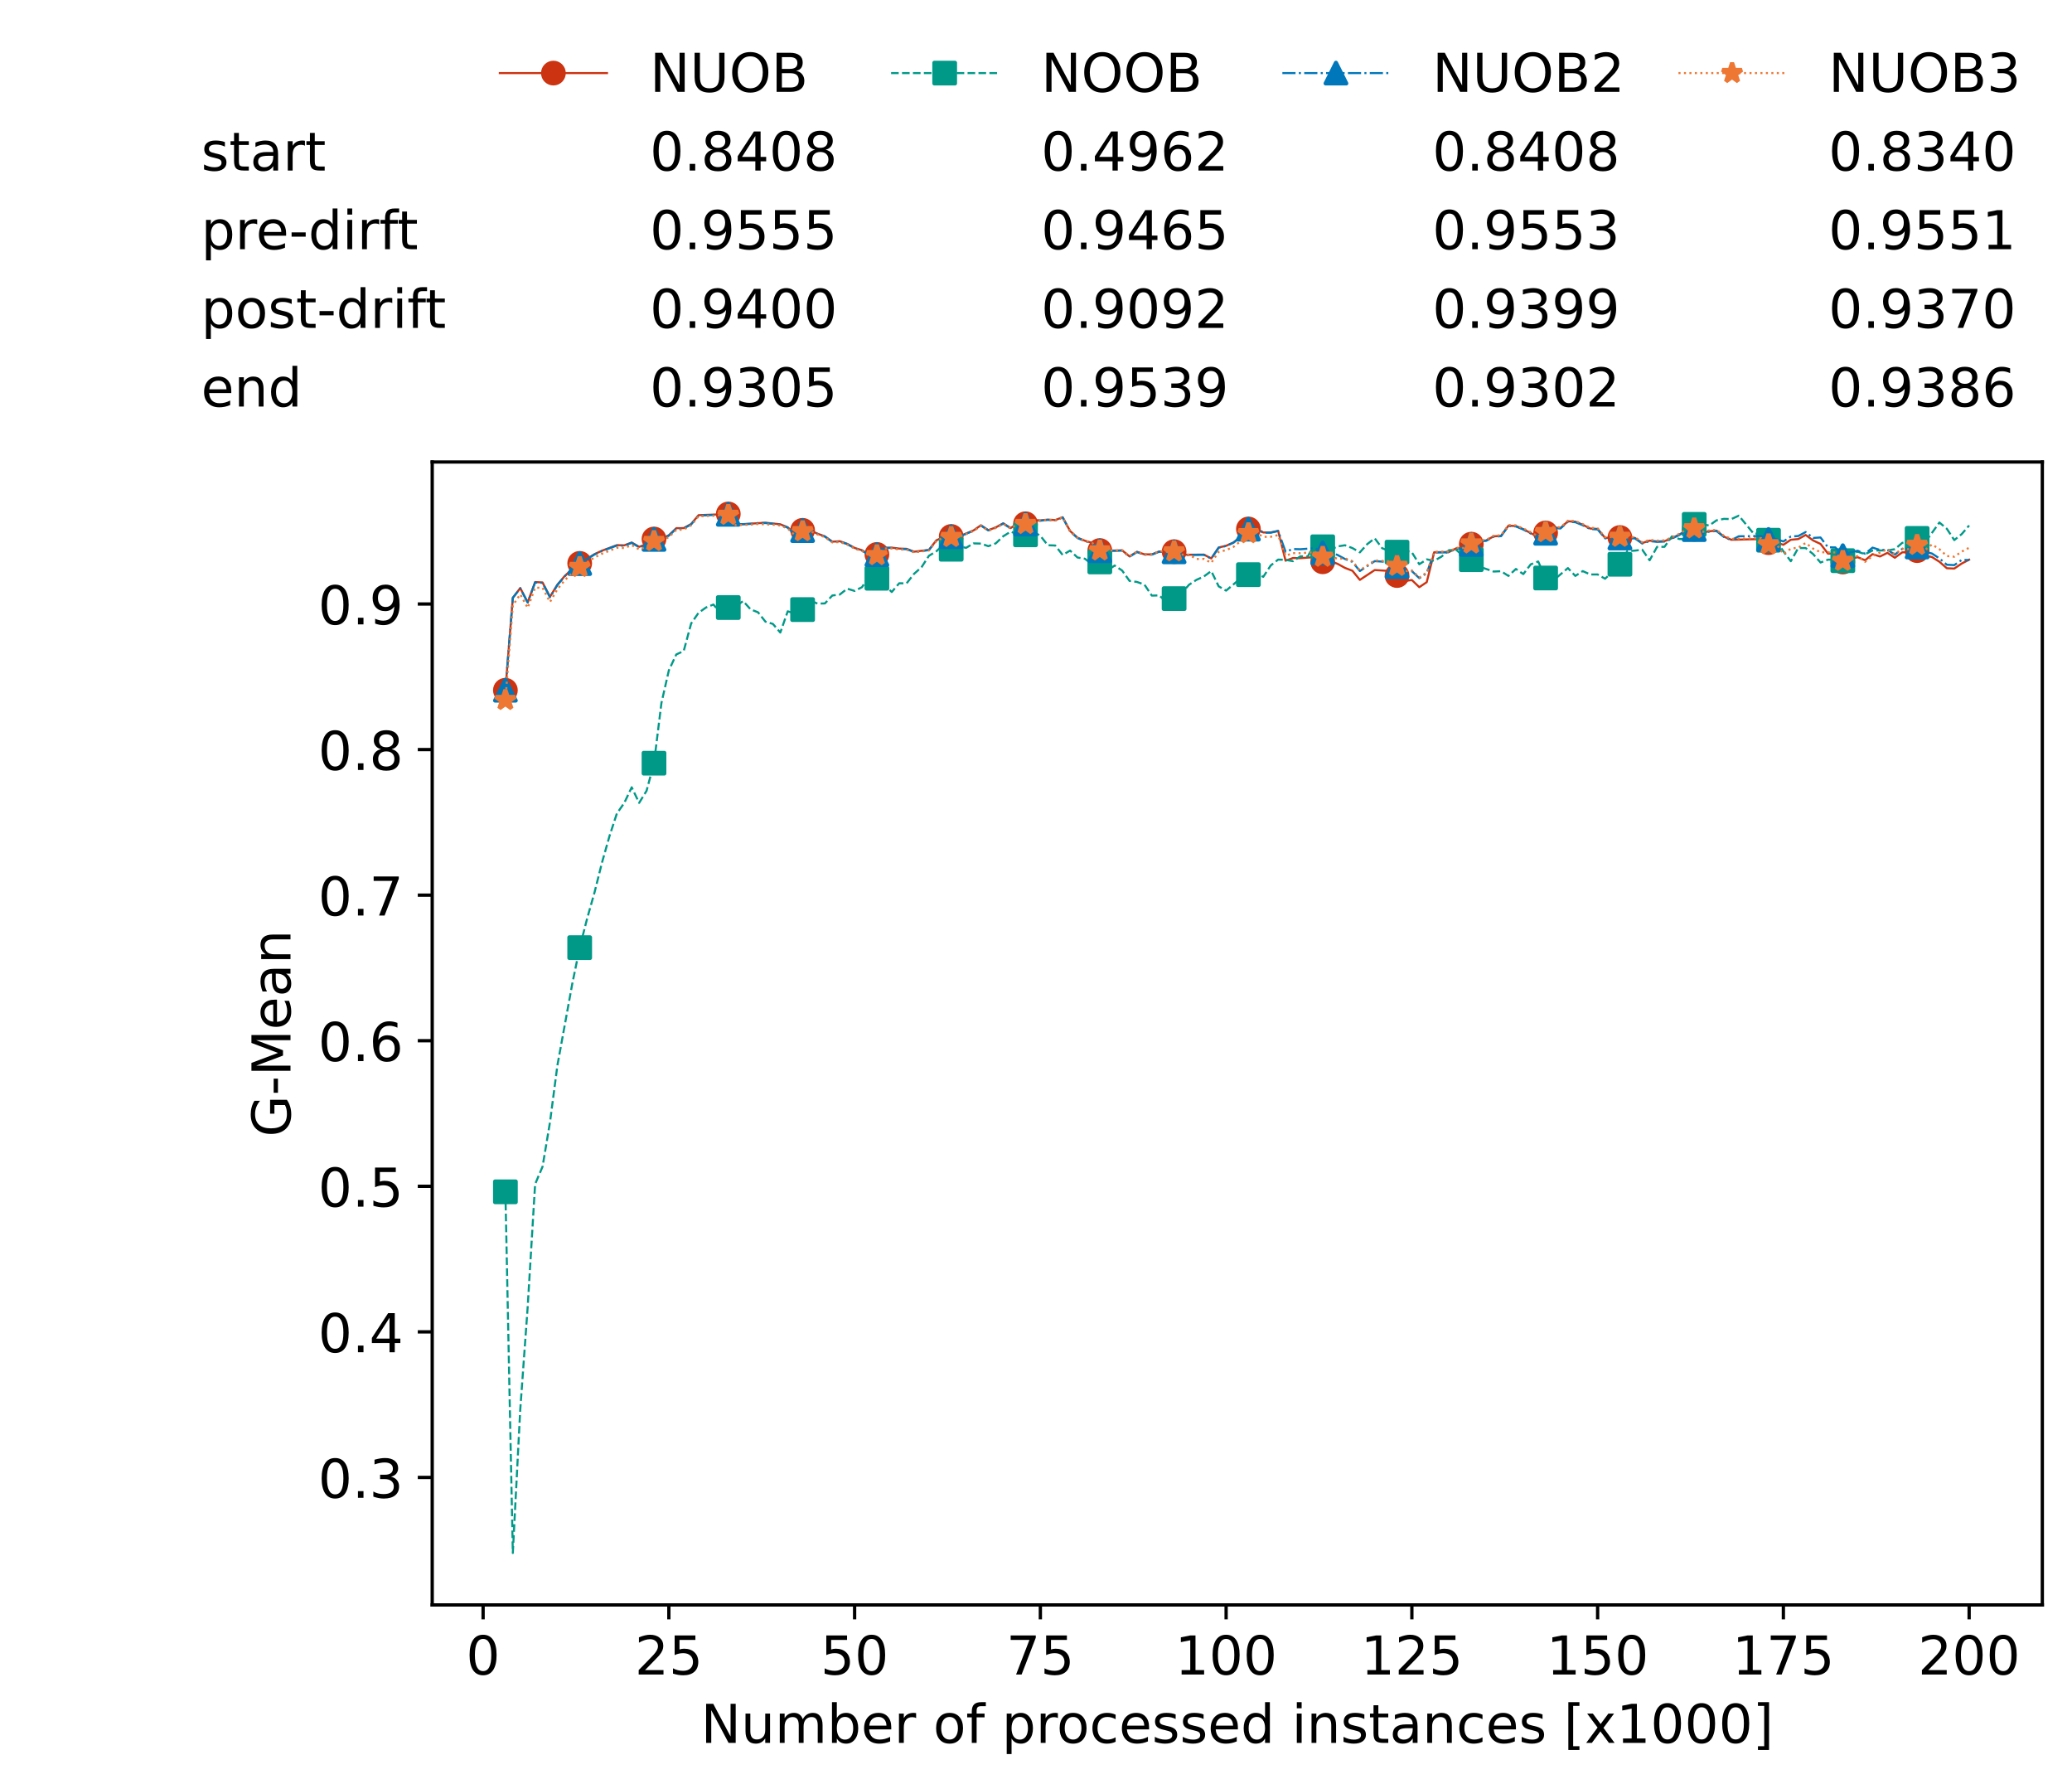 <?xml version="1.0" encoding="utf-8" standalone="no"?>
<!DOCTYPE svg PUBLIC "-//W3C//DTD SVG 1.1//EN"
  "http://www.w3.org/Graphics/SVG/1.1/DTD/svg11.dtd">
<!-- Created with matplotlib (https://matplotlib.org/) -->
<svg height="432.615pt" version="1.1" viewBox="0 0 502.65 432.615" width="502.65pt" xmlns="http://www.w3.org/2000/svg" xmlns:xlink="http://www.w3.org/1999/xlink">
 <defs>
  <style type="text/css">*{stroke-linecap:butt;stroke-linejoin:round;}</style>
 </defs>
 <g id="figure_1">
  <g id="patch_1">
   <path d="M 0 432.615 
L 502.65 432.615 
L 502.65 0 
L 0 0 
z
" style="fill:#ffffff;"/>
  </g>
  <g id="axes_1">
   <g id="patch_2">
    <path d="M 104.85 389.252 
L 495.45 389.252 
L 495.45 112.052 
L 104.85 112.052 
z
" style="fill:#ffffff;"/>
   </g>
   <g id="matplotlib.axis_1">
    <g id="xtick_1">
     <g id="line2d_1">
      <defs>
       <path d="M 0 0 
L 0 3.5 
" id="m82bfa880f2" style="stroke:#000000;stroke-width:0.8;"/>
      </defs>
      <g>
       <use style="stroke:#000000;stroke-width:0.8;" x="117.197" xlink:href="#m82bfa880f2" y="389.252"/>
      </g>
     </g>
     <g id="text_1">
      <!-- 0 -->
      <g transform="translate(113.061 406.13)scale(0.13 -0.13)">
       <defs>
        <path d="M 31.781 66.406 
Q 24.172 66.406 20.328 58.906 
Q 16.5 51.422 16.5 36.375 
Q 16.5 21.391 20.328 13.891 
Q 24.172 6.391 31.781 6.391 
Q 39.453 6.391 43.281 13.891 
Q 47.125 21.391 47.125 36.375 
Q 47.125 51.422 43.281 58.906 
Q 39.453 66.406 31.781 66.406 
z
M 31.781 74.219 
Q 44.047 74.219 50.516 64.516 
Q 56.984 54.828 56.984 36.375 
Q 56.984 17.969 50.516 8.266 
Q 44.047 -1.422 31.781 -1.422 
Q 19.531 -1.422 13.062 8.266 
Q 6.594 17.969 6.594 36.375 
Q 6.594 54.828 13.062 64.516 
Q 19.531 74.219 31.781 74.219 
z
" id="DejaVuSans-48"/>
       </defs>
       <use xlink:href="#DejaVuSans-48"/>
      </g>
     </g>
    </g>
    <g id="xtick_2">
     <g id="line2d_2">
      <g>
       <use style="stroke:#000000;stroke-width:0.8;" x="162.259" xlink:href="#m82bfa880f2" y="389.252"/>
      </g>
     </g>
     <g id="text_2">
      <!-- 25 -->
      <g transform="translate(153.988 406.13)scale(0.13 -0.13)">
       <defs>
        <path d="M 19.188 8.297 
L 53.609 8.297 
L 53.609 0 
L 7.328 0 
L 7.328 8.297 
Q 12.938 14.109 22.625 23.891 
Q 32.328 33.688 34.812 36.531 
Q 39.547 41.844 41.422 45.531 
Q 43.312 49.219 43.312 52.781 
Q 43.312 58.594 39.234 62.25 
Q 35.156 65.922 28.609 65.922 
Q 23.969 65.922 18.812 64.312 
Q 13.672 62.703 7.812 59.422 
L 7.812 69.391 
Q 13.766 71.781 18.938 73 
Q 24.125 74.219 28.422 74.219 
Q 39.75 74.219 46.484 68.547 
Q 53.219 62.891 53.219 53.422 
Q 53.219 48.922 51.531 44.891 
Q 49.859 40.875 45.406 35.406 
Q 44.188 33.984 37.641 27.219 
Q 31.109 20.453 19.188 8.297 
z
" id="DejaVuSans-50"/>
        <path d="M 10.797 72.906 
L 49.516 72.906 
L 49.516 64.594 
L 19.828 64.594 
L 19.828 46.734 
Q 21.969 47.469 24.109 47.828 
Q 26.266 48.188 28.422 48.188 
Q 40.625 48.188 47.75 41.5 
Q 54.891 34.812 54.891 23.391 
Q 54.891 11.625 47.562 5.094 
Q 40.234 -1.422 26.906 -1.422 
Q 22.312 -1.422 17.547 -0.641 
Q 12.797 0.141 7.719 1.703 
L 7.719 11.625 
Q 12.109 9.234 16.797 8.062 
Q 21.484 6.891 26.703 6.891 
Q 35.156 6.891 40.078 11.328 
Q 45.016 15.766 45.016 23.391 
Q 45.016 31 40.078 35.438 
Q 35.156 39.891 26.703 39.891 
Q 22.75 39.891 18.812 39.016 
Q 14.891 38.141 10.797 36.281 
z
" id="DejaVuSans-53"/>
       </defs>
       <use xlink:href="#DejaVuSans-50"/>
       <use x="63.623" xlink:href="#DejaVuSans-53"/>
      </g>
     </g>
    </g>
    <g id="xtick_3">
     <g id="line2d_3">
      <g>
       <use style="stroke:#000000;stroke-width:0.8;" x="207.322" xlink:href="#m82bfa880f2" y="389.252"/>
      </g>
     </g>
     <g id="text_3">
      <!-- 50 -->
      <g transform="translate(199.05 406.13)scale(0.13 -0.13)">
       <use xlink:href="#DejaVuSans-53"/>
       <use x="63.623" xlink:href="#DejaVuSans-48"/>
      </g>
     </g>
    </g>
    <g id="xtick_4">
     <g id="line2d_4">
      <g>
       <use style="stroke:#000000;stroke-width:0.8;" x="252.384" xlink:href="#m82bfa880f2" y="389.252"/>
      </g>
     </g>
     <g id="text_4">
      <!-- 75 -->
      <g transform="translate(244.113 406.13)scale(0.13 -0.13)">
       <defs>
        <path d="M 8.203 72.906 
L 55.078 72.906 
L 55.078 68.703 
L 28.609 0 
L 18.312 0 
L 43.219 64.594 
L 8.203 64.594 
z
" id="DejaVuSans-55"/>
       </defs>
       <use xlink:href="#DejaVuSans-55"/>
       <use x="63.623" xlink:href="#DejaVuSans-53"/>
      </g>
     </g>
    </g>
    <g id="xtick_5">
     <g id="line2d_5">
      <g>
       <use style="stroke:#000000;stroke-width:0.8;" x="297.446" xlink:href="#m82bfa880f2" y="389.252"/>
      </g>
     </g>
     <g id="text_5">
      <!-- 100 -->
      <g transform="translate(285.039 406.13)scale(0.13 -0.13)">
       <defs>
        <path d="M 12.406 8.297 
L 28.516 8.297 
L 28.516 63.922 
L 10.984 60.406 
L 10.984 69.391 
L 28.422 72.906 
L 38.281 72.906 
L 38.281 8.297 
L 54.391 8.297 
L 54.391 0 
L 12.406 0 
z
" id="DejaVuSans-49"/>
       </defs>
       <use xlink:href="#DejaVuSans-49"/>
       <use x="63.623" xlink:href="#DejaVuSans-48"/>
       <use x="127.246" xlink:href="#DejaVuSans-48"/>
      </g>
     </g>
    </g>
    <g id="xtick_6">
     <g id="line2d_6">
      <g>
       <use style="stroke:#000000;stroke-width:0.8;" x="342.509" xlink:href="#m82bfa880f2" y="389.252"/>
      </g>
     </g>
     <g id="text_6">
      <!-- 125 -->
      <g transform="translate(330.102 406.13)scale(0.13 -0.13)">
       <use xlink:href="#DejaVuSans-49"/>
       <use x="63.623" xlink:href="#DejaVuSans-50"/>
       <use x="127.246" xlink:href="#DejaVuSans-53"/>
      </g>
     </g>
    </g>
    <g id="xtick_7">
     <g id="line2d_7">
      <g>
       <use style="stroke:#000000;stroke-width:0.8;" x="387.571" xlink:href="#m82bfa880f2" y="389.252"/>
      </g>
     </g>
     <g id="text_7">
      <!-- 150 -->
      <g transform="translate(375.164 406.13)scale(0.13 -0.13)">
       <use xlink:href="#DejaVuSans-49"/>
       <use x="63.623" xlink:href="#DejaVuSans-53"/>
       <use x="127.246" xlink:href="#DejaVuSans-48"/>
      </g>
     </g>
    </g>
    <g id="xtick_8">
     <g id="line2d_8">
      <g>
       <use style="stroke:#000000;stroke-width:0.8;" x="432.633" xlink:href="#m82bfa880f2" y="389.252"/>
      </g>
     </g>
     <g id="text_8">
      <!-- 175 -->
      <g transform="translate(420.226 406.13)scale(0.13 -0.13)">
       <use xlink:href="#DejaVuSans-49"/>
       <use x="63.623" xlink:href="#DejaVuSans-55"/>
       <use x="127.246" xlink:href="#DejaVuSans-53"/>
      </g>
     </g>
    </g>
    <g id="xtick_9">
     <g id="line2d_9">
      <g>
       <use style="stroke:#000000;stroke-width:0.8;" x="477.695" xlink:href="#m82bfa880f2" y="389.252"/>
      </g>
     </g>
     <g id="text_9">
      <!-- 200 -->
      <g transform="translate(465.289 406.13)scale(0.13 -0.13)">
       <use xlink:href="#DejaVuSans-50"/>
       <use x="63.623" xlink:href="#DejaVuSans-48"/>
       <use x="127.246" xlink:href="#DejaVuSans-48"/>
      </g>
     </g>
    </g>
    <g id="text_10">
     <!-- Number of processed instances [x1000] -->
     <g transform="translate(170.025 422.711)scale(0.13 -0.13)">
      <defs>
       <path d="M 9.812 72.906 
L 23.094 72.906 
L 55.422 11.922 
L 55.422 72.906 
L 64.984 72.906 
L 64.984 0 
L 51.703 0 
L 19.391 60.984 
L 19.391 0 
L 9.812 0 
z
" id="DejaVuSans-78"/>
       <path d="M 8.5 21.578 
L 8.5 54.688 
L 17.484 54.688 
L 17.484 21.922 
Q 17.484 14.156 20.5 10.266 
Q 23.531 6.391 29.594 6.391 
Q 36.859 6.391 41.078 11.031 
Q 45.312 15.672 45.312 23.688 
L 45.312 54.688 
L 54.297 54.688 
L 54.297 0 
L 45.312 0 
L 45.312 8.406 
Q 42.047 3.422 37.719 1 
Q 33.406 -1.422 27.688 -1.422 
Q 18.266 -1.422 13.375 4.438 
Q 8.5 10.297 8.5 21.578 
z
M 31.109 56 
z
" id="DejaVuSans-117"/>
       <path d="M 52 44.188 
Q 55.375 50.25 60.062 53.125 
Q 64.75 56 71.094 56 
Q 79.641 56 84.281 50.016 
Q 88.922 44.047 88.922 33.016 
L 88.922 0 
L 79.891 0 
L 79.891 32.719 
Q 79.891 40.578 77.094 44.375 
Q 74.312 48.188 68.609 48.188 
Q 61.625 48.188 57.562 43.547 
Q 53.516 38.922 53.516 30.906 
L 53.516 0 
L 44.484 0 
L 44.484 32.719 
Q 44.484 40.625 41.703 44.406 
Q 38.922 48.188 33.109 48.188 
Q 26.219 48.188 22.156 43.531 
Q 18.109 38.875 18.109 30.906 
L 18.109 0 
L 9.078 0 
L 9.078 54.688 
L 18.109 54.688 
L 18.109 46.188 
Q 21.188 51.219 25.484 53.609 
Q 29.781 56 35.688 56 
Q 41.656 56 45.828 52.969 
Q 50 49.953 52 44.188 
z
" id="DejaVuSans-109"/>
       <path d="M 48.688 27.297 
Q 48.688 37.203 44.609 42.844 
Q 40.531 48.484 33.406 48.484 
Q 26.266 48.484 22.188 42.844 
Q 18.109 37.203 18.109 27.297 
Q 18.109 17.391 22.188 11.75 
Q 26.266 6.109 33.406 6.109 
Q 40.531 6.109 44.609 11.75 
Q 48.688 17.391 48.688 27.297 
z
M 18.109 46.391 
Q 20.953 51.266 25.266 53.625 
Q 29.594 56 35.594 56 
Q 45.562 56 51.781 48.094 
Q 58.016 40.188 58.016 27.297 
Q 58.016 14.406 51.781 6.484 
Q 45.562 -1.422 35.594 -1.422 
Q 29.594 -1.422 25.266 0.953 
Q 20.953 3.328 18.109 8.203 
L 18.109 0 
L 9.078 0 
L 9.078 75.984 
L 18.109 75.984 
z
" id="DejaVuSans-98"/>
       <path d="M 56.203 29.594 
L 56.203 25.203 
L 14.891 25.203 
Q 15.484 15.922 20.484 11.062 
Q 25.484 6.203 34.422 6.203 
Q 39.594 6.203 44.453 7.469 
Q 49.312 8.734 54.109 11.281 
L 54.109 2.781 
Q 49.266 0.734 44.188 -0.344 
Q 39.109 -1.422 33.891 -1.422 
Q 20.797 -1.422 13.156 6.188 
Q 5.516 13.812 5.516 26.812 
Q 5.516 40.234 12.766 48.109 
Q 20.016 56 32.328 56 
Q 43.359 56 49.781 48.891 
Q 56.203 41.797 56.203 29.594 
z
M 47.219 32.234 
Q 47.125 39.594 43.094 43.984 
Q 39.062 48.391 32.422 48.391 
Q 24.906 48.391 20.391 44.141 
Q 15.875 39.891 15.188 32.172 
z
" id="DejaVuSans-101"/>
       <path d="M 41.109 46.297 
Q 39.594 47.172 37.812 47.578 
Q 36.031 48 33.891 48 
Q 26.266 48 22.188 43.047 
Q 18.109 38.094 18.109 28.812 
L 18.109 0 
L 9.078 0 
L 9.078 54.688 
L 18.109 54.688 
L 18.109 46.188 
Q 20.953 51.172 25.484 53.578 
Q 30.031 56 36.531 56 
Q 37.453 56 38.578 55.875 
Q 39.703 55.766 41.062 55.516 
z
" id="DejaVuSans-114"/>
       <path id="DejaVuSans-32"/>
       <path d="M 30.609 48.391 
Q 23.391 48.391 19.188 42.75 
Q 14.984 37.109 14.984 27.297 
Q 14.984 17.484 19.156 11.844 
Q 23.344 6.203 30.609 6.203 
Q 37.797 6.203 41.984 11.859 
Q 46.188 17.531 46.188 27.297 
Q 46.188 37.016 41.984 42.703 
Q 37.797 48.391 30.609 48.391 
z
M 30.609 56 
Q 42.328 56 49.016 48.375 
Q 55.719 40.766 55.719 27.297 
Q 55.719 13.875 49.016 6.219 
Q 42.328 -1.422 30.609 -1.422 
Q 18.844 -1.422 12.172 6.219 
Q 5.516 13.875 5.516 27.297 
Q 5.516 40.766 12.172 48.375 
Q 18.844 56 30.609 56 
z
" id="DejaVuSans-111"/>
       <path d="M 37.109 75.984 
L 37.109 68.5 
L 28.516 68.5 
Q 23.688 68.5 21.797 66.547 
Q 19.922 64.594 19.922 59.516 
L 19.922 54.688 
L 34.719 54.688 
L 34.719 47.703 
L 19.922 47.703 
L 19.922 0 
L 10.891 0 
L 10.891 47.703 
L 2.297 47.703 
L 2.297 54.688 
L 10.891 54.688 
L 10.891 58.5 
Q 10.891 67.625 15.141 71.797 
Q 19.391 75.984 28.609 75.984 
z
" id="DejaVuSans-102"/>
       <path d="M 18.109 8.203 
L 18.109 -20.797 
L 9.078 -20.797 
L 9.078 54.688 
L 18.109 54.688 
L 18.109 46.391 
Q 20.953 51.266 25.266 53.625 
Q 29.594 56 35.594 56 
Q 45.562 56 51.781 48.094 
Q 58.016 40.188 58.016 27.297 
Q 58.016 14.406 51.781 6.484 
Q 45.562 -1.422 35.594 -1.422 
Q 29.594 -1.422 25.266 0.953 
Q 20.953 3.328 18.109 8.203 
z
M 48.688 27.297 
Q 48.688 37.203 44.609 42.844 
Q 40.531 48.484 33.406 48.484 
Q 26.266 48.484 22.188 42.844 
Q 18.109 37.203 18.109 27.297 
Q 18.109 17.391 22.188 11.75 
Q 26.266 6.109 33.406 6.109 
Q 40.531 6.109 44.609 11.75 
Q 48.688 17.391 48.688 27.297 
z
" id="DejaVuSans-112"/>
       <path d="M 48.781 52.594 
L 48.781 44.188 
Q 44.969 46.297 41.141 47.344 
Q 37.312 48.391 33.406 48.391 
Q 24.656 48.391 19.812 42.844 
Q 14.984 37.312 14.984 27.297 
Q 14.984 17.281 19.812 11.734 
Q 24.656 6.203 33.406 6.203 
Q 37.312 6.203 41.141 7.25 
Q 44.969 8.297 48.781 10.406 
L 48.781 2.094 
Q 45.016 0.344 40.984 -0.531 
Q 36.969 -1.422 32.422 -1.422 
Q 20.062 -1.422 12.781 6.344 
Q 5.516 14.109 5.516 27.297 
Q 5.516 40.672 12.859 48.328 
Q 20.219 56 33.016 56 
Q 37.156 56 41.109 55.141 
Q 45.062 54.297 48.781 52.594 
z
" id="DejaVuSans-99"/>
       <path d="M 44.281 53.078 
L 44.281 44.578 
Q 40.484 46.531 36.375 47.5 
Q 32.281 48.484 27.875 48.484 
Q 21.188 48.484 17.844 46.438 
Q 14.5 44.391 14.5 40.281 
Q 14.5 37.156 16.891 35.375 
Q 19.281 33.594 26.516 31.984 
L 29.594 31.297 
Q 39.156 29.25 43.188 25.516 
Q 47.219 21.781 47.219 15.094 
Q 47.219 7.469 41.188 3.016 
Q 35.156 -1.422 24.609 -1.422 
Q 20.219 -1.422 15.453 -0.562 
Q 10.688 0.297 5.422 2 
L 5.422 11.281 
Q 10.406 8.688 15.234 7.391 
Q 20.062 6.109 24.812 6.109 
Q 31.156 6.109 34.562 8.281 
Q 37.984 10.453 37.984 14.406 
Q 37.984 18.062 35.516 20.016 
Q 33.062 21.969 24.703 23.781 
L 21.578 24.516 
Q 13.234 26.266 9.516 29.906 
Q 5.812 33.547 5.812 39.891 
Q 5.812 47.609 11.281 51.797 
Q 16.75 56 26.812 56 
Q 31.781 56 36.172 55.266 
Q 40.578 54.547 44.281 53.078 
z
" id="DejaVuSans-115"/>
       <path d="M 45.406 46.391 
L 45.406 75.984 
L 54.391 75.984 
L 54.391 0 
L 45.406 0 
L 45.406 8.203 
Q 42.578 3.328 38.25 0.953 
Q 33.938 -1.422 27.875 -1.422 
Q 17.969 -1.422 11.734 6.484 
Q 5.516 14.406 5.516 27.297 
Q 5.516 40.188 11.734 48.094 
Q 17.969 56 27.875 56 
Q 33.938 56 38.25 53.625 
Q 42.578 51.266 45.406 46.391 
z
M 14.797 27.297 
Q 14.797 17.391 18.875 11.75 
Q 22.953 6.109 30.078 6.109 
Q 37.203 6.109 41.297 11.75 
Q 45.406 17.391 45.406 27.297 
Q 45.406 37.203 41.297 42.844 
Q 37.203 48.484 30.078 48.484 
Q 22.953 48.484 18.875 42.844 
Q 14.797 37.203 14.797 27.297 
z
" id="DejaVuSans-100"/>
       <path d="M 9.422 54.688 
L 18.406 54.688 
L 18.406 0 
L 9.422 0 
z
M 9.422 75.984 
L 18.406 75.984 
L 18.406 64.594 
L 9.422 64.594 
z
" id="DejaVuSans-105"/>
       <path d="M 54.891 33.016 
L 54.891 0 
L 45.906 0 
L 45.906 32.719 
Q 45.906 40.484 42.875 44.328 
Q 39.844 48.188 33.797 48.188 
Q 26.516 48.188 22.312 43.547 
Q 18.109 38.922 18.109 30.906 
L 18.109 0 
L 9.078 0 
L 9.078 54.688 
L 18.109 54.688 
L 18.109 46.188 
Q 21.344 51.125 25.703 53.562 
Q 30.078 56 35.797 56 
Q 45.219 56 50.047 50.172 
Q 54.891 44.344 54.891 33.016 
z
" id="DejaVuSans-110"/>
       <path d="M 18.312 70.219 
L 18.312 54.688 
L 36.812 54.688 
L 36.812 47.703 
L 18.312 47.703 
L 18.312 18.016 
Q 18.312 11.328 20.141 9.422 
Q 21.969 7.516 27.594 7.516 
L 36.812 7.516 
L 36.812 0 
L 27.594 0 
Q 17.188 0 13.234 3.875 
Q 9.281 7.766 9.281 18.016 
L 9.281 47.703 
L 2.688 47.703 
L 2.688 54.688 
L 9.281 54.688 
L 9.281 70.219 
z
" id="DejaVuSans-116"/>
       <path d="M 34.281 27.484 
Q 23.391 27.484 19.188 25 
Q 14.984 22.516 14.984 16.5 
Q 14.984 11.719 18.141 8.906 
Q 21.297 6.109 26.703 6.109 
Q 34.188 6.109 38.703 11.406 
Q 43.219 16.703 43.219 25.484 
L 43.219 27.484 
z
M 52.203 31.203 
L 52.203 0 
L 43.219 0 
L 43.219 8.297 
Q 40.141 3.328 35.547 0.953 
Q 30.953 -1.422 24.312 -1.422 
Q 15.922 -1.422 10.953 3.297 
Q 6 8.016 6 15.922 
Q 6 25.141 12.172 29.828 
Q 18.359 34.516 30.609 34.516 
L 43.219 34.516 
L 43.219 35.406 
Q 43.219 41.609 39.141 45 
Q 35.062 48.391 27.688 48.391 
Q 23 48.391 18.547 47.266 
Q 14.109 46.141 10.016 43.891 
L 10.016 52.203 
Q 14.938 54.109 19.578 55.047 
Q 24.219 56 28.609 56 
Q 40.484 56 46.344 49.844 
Q 52.203 43.703 52.203 31.203 
z
" id="DejaVuSans-97"/>
       <path d="M 8.594 75.984 
L 29.297 75.984 
L 29.297 69 
L 17.578 69 
L 17.578 -6.203 
L 29.297 -6.203 
L 29.297 -13.188 
L 8.594 -13.188 
z
" id="DejaVuSans-91"/>
       <path d="M 54.891 54.688 
L 35.109 28.078 
L 55.906 0 
L 45.312 0 
L 29.391 21.484 
L 13.484 0 
L 2.875 0 
L 24.125 28.609 
L 4.688 54.688 
L 15.281 54.688 
L 29.781 35.203 
L 44.281 54.688 
z
" id="DejaVuSans-120"/>
       <path d="M 30.422 75.984 
L 30.422 -13.188 
L 9.719 -13.188 
L 9.719 -6.203 
L 21.391 -6.203 
L 21.391 69 
L 9.719 69 
L 9.719 75.984 
z
" id="DejaVuSans-93"/>
      </defs>
      <use xlink:href="#DejaVuSans-78"/>
      <use x="74.805" xlink:href="#DejaVuSans-117"/>
      <use x="138.184" xlink:href="#DejaVuSans-109"/>
      <use x="235.596" xlink:href="#DejaVuSans-98"/>
      <use x="299.072" xlink:href="#DejaVuSans-101"/>
      <use x="360.596" xlink:href="#DejaVuSans-114"/>
      <use x="401.709" xlink:href="#DejaVuSans-32"/>
      <use x="433.496" xlink:href="#DejaVuSans-111"/>
      <use x="494.678" xlink:href="#DejaVuSans-102"/>
      <use x="529.883" xlink:href="#DejaVuSans-32"/>
      <use x="561.67" xlink:href="#DejaVuSans-112"/>
      <use x="625.146" xlink:href="#DejaVuSans-114"/>
      <use x="664.01" xlink:href="#DejaVuSans-111"/>
      <use x="725.191" xlink:href="#DejaVuSans-99"/>
      <use x="780.172" xlink:href="#DejaVuSans-101"/>
      <use x="841.695" xlink:href="#DejaVuSans-115"/>
      <use x="893.795" xlink:href="#DejaVuSans-115"/>
      <use x="945.895" xlink:href="#DejaVuSans-101"/>
      <use x="1007.418" xlink:href="#DejaVuSans-100"/>
      <use x="1070.895" xlink:href="#DejaVuSans-32"/>
      <use x="1102.682" xlink:href="#DejaVuSans-105"/>
      <use x="1130.465" xlink:href="#DejaVuSans-110"/>
      <use x="1193.844" xlink:href="#DejaVuSans-115"/>
      <use x="1245.943" xlink:href="#DejaVuSans-116"/>
      <use x="1285.152" xlink:href="#DejaVuSans-97"/>
      <use x="1346.432" xlink:href="#DejaVuSans-110"/>
      <use x="1409.811" xlink:href="#DejaVuSans-99"/>
      <use x="1464.791" xlink:href="#DejaVuSans-101"/>
      <use x="1526.314" xlink:href="#DejaVuSans-115"/>
      <use x="1578.414" xlink:href="#DejaVuSans-32"/>
      <use x="1610.201" xlink:href="#DejaVuSans-91"/>
      <use x="1649.215" xlink:href="#DejaVuSans-120"/>
      <use x="1708.395" xlink:href="#DejaVuSans-49"/>
      <use x="1772.018" xlink:href="#DejaVuSans-48"/>
      <use x="1835.641" xlink:href="#DejaVuSans-48"/>
      <use x="1899.264" xlink:href="#DejaVuSans-48"/>
      <use x="1962.887" xlink:href="#DejaVuSans-93"/>
     </g>
    </g>
   </g>
   <g id="matplotlib.axis_2">
    <g id="ytick_1">
     <g id="line2d_10">
      <defs>
       <path d="M 0 0 
L -3.5 0 
" id="m58374d7f96" style="stroke:#000000;stroke-width:0.8;"/>
      </defs>
      <g>
       <use style="stroke:#000000;stroke-width:0.8;" x="104.85" xlink:href="#m58374d7f96" y="358.329"/>
      </g>
     </g>
     <g id="text_11">
      <!-- 0.3 -->
      <g transform="translate(77.176 363.268)scale(0.13 -0.13)">
       <defs>
        <path d="M 10.688 12.406 
L 21 12.406 
L 21 0 
L 10.688 0 
z
" id="DejaVuSans-46"/>
        <path d="M 40.578 39.312 
Q 47.656 37.797 51.625 33 
Q 55.609 28.219 55.609 21.188 
Q 55.609 10.406 48.188 4.484 
Q 40.766 -1.422 27.094 -1.422 
Q 22.516 -1.422 17.656 -0.516 
Q 12.797 0.391 7.625 2.203 
L 7.625 11.719 
Q 11.719 9.328 16.594 8.109 
Q 21.484 6.891 26.812 6.891 
Q 36.078 6.891 40.938 10.547 
Q 45.797 14.203 45.797 21.188 
Q 45.797 27.641 41.281 31.266 
Q 36.766 34.906 28.719 34.906 
L 20.219 34.906 
L 20.219 43.016 
L 29.109 43.016 
Q 36.375 43.016 40.234 45.922 
Q 44.094 48.828 44.094 54.297 
Q 44.094 59.906 40.109 62.906 
Q 36.141 65.922 28.719 65.922 
Q 24.656 65.922 20.016 65.031 
Q 15.375 64.156 9.812 62.312 
L 9.812 71.094 
Q 15.438 72.656 20.344 73.438 
Q 25.25 74.219 29.594 74.219 
Q 40.828 74.219 47.359 69.109 
Q 53.906 64.016 53.906 55.328 
Q 53.906 49.266 50.438 45.094 
Q 46.969 40.922 40.578 39.312 
z
" id="DejaVuSans-51"/>
       </defs>
       <use xlink:href="#DejaVuSans-48"/>
       <use x="63.623" xlink:href="#DejaVuSans-46"/>
       <use x="95.41" xlink:href="#DejaVuSans-51"/>
      </g>
     </g>
    </g>
    <g id="ytick_2">
     <g id="line2d_11">
      <g>
       <use style="stroke:#000000;stroke-width:0.8;" x="104.85" xlink:href="#m58374d7f96" y="323.024"/>
      </g>
     </g>
     <g id="text_12">
      <!-- 0.4 -->
      <g transform="translate(77.176 327.963)scale(0.13 -0.13)">
       <defs>
        <path d="M 37.797 64.312 
L 12.891 25.391 
L 37.797 25.391 
z
M 35.203 72.906 
L 47.609 72.906 
L 47.609 25.391 
L 58.016 25.391 
L 58.016 17.188 
L 47.609 17.188 
L 47.609 0 
L 37.797 0 
L 37.797 17.188 
L 4.891 17.188 
L 4.891 26.703 
z
" id="DejaVuSans-52"/>
       </defs>
       <use xlink:href="#DejaVuSans-48"/>
       <use x="63.623" xlink:href="#DejaVuSans-46"/>
       <use x="95.41" xlink:href="#DejaVuSans-52"/>
      </g>
     </g>
    </g>
    <g id="ytick_3">
     <g id="line2d_12">
      <g>
       <use style="stroke:#000000;stroke-width:0.8;" x="104.85" xlink:href="#m58374d7f96" y="287.718"/>
      </g>
     </g>
     <g id="text_13">
      <!-- 0.5 -->
      <g transform="translate(77.176 292.657)scale(0.13 -0.13)">
       <use xlink:href="#DejaVuSans-48"/>
       <use x="63.623" xlink:href="#DejaVuSans-46"/>
       <use x="95.41" xlink:href="#DejaVuSans-53"/>
      </g>
     </g>
    </g>
    <g id="ytick_4">
     <g id="line2d_13">
      <g>
       <use style="stroke:#000000;stroke-width:0.8;" x="104.85" xlink:href="#m58374d7f96" y="252.412"/>
      </g>
     </g>
     <g id="text_14">
      <!-- 0.6 -->
      <g transform="translate(77.176 257.351)scale(0.13 -0.13)">
       <defs>
        <path d="M 33.016 40.375 
Q 26.375 40.375 22.484 35.828 
Q 18.609 31.297 18.609 23.391 
Q 18.609 15.531 22.484 10.953 
Q 26.375 6.391 33.016 6.391 
Q 39.656 6.391 43.531 10.953 
Q 47.406 15.531 47.406 23.391 
Q 47.406 31.297 43.531 35.828 
Q 39.656 40.375 33.016 40.375 
z
M 52.594 71.297 
L 52.594 62.312 
Q 48.875 64.062 45.094 64.984 
Q 41.312 65.922 37.594 65.922 
Q 27.828 65.922 22.672 59.328 
Q 17.531 52.734 16.797 39.406 
Q 19.672 43.656 24.016 45.922 
Q 28.375 48.188 33.594 48.188 
Q 44.578 48.188 50.953 41.516 
Q 57.328 34.859 57.328 23.391 
Q 57.328 12.156 50.688 5.359 
Q 44.047 -1.422 33.016 -1.422 
Q 20.359 -1.422 13.672 8.266 
Q 6.984 17.969 6.984 36.375 
Q 6.984 53.656 15.188 63.938 
Q 23.391 74.219 37.203 74.219 
Q 40.922 74.219 44.703 73.484 
Q 48.484 72.75 52.594 71.297 
z
" id="DejaVuSans-54"/>
       </defs>
       <use xlink:href="#DejaVuSans-48"/>
       <use x="63.623" xlink:href="#DejaVuSans-46"/>
       <use x="95.41" xlink:href="#DejaVuSans-54"/>
      </g>
     </g>
    </g>
    <g id="ytick_5">
     <g id="line2d_14">
      <g>
       <use style="stroke:#000000;stroke-width:0.8;" x="104.85" xlink:href="#m58374d7f96" y="217.107"/>
      </g>
     </g>
     <g id="text_15">
      <!-- 0.7 -->
      <g transform="translate(77.176 222.046)scale(0.13 -0.13)">
       <use xlink:href="#DejaVuSans-48"/>
       <use x="63.623" xlink:href="#DejaVuSans-46"/>
       <use x="95.41" xlink:href="#DejaVuSans-55"/>
      </g>
     </g>
    </g>
    <g id="ytick_6">
     <g id="line2d_15">
      <g>
       <use style="stroke:#000000;stroke-width:0.8;" x="104.85" xlink:href="#m58374d7f96" y="181.801"/>
      </g>
     </g>
     <g id="text_16">
      <!-- 0.8 -->
      <g transform="translate(77.176 186.74)scale(0.13 -0.13)">
       <defs>
        <path d="M 31.781 34.625 
Q 24.75 34.625 20.719 30.859 
Q 16.703 27.094 16.703 20.516 
Q 16.703 13.922 20.719 10.156 
Q 24.75 6.391 31.781 6.391 
Q 38.812 6.391 42.859 10.172 
Q 46.922 13.969 46.922 20.516 
Q 46.922 27.094 42.891 30.859 
Q 38.875 34.625 31.781 34.625 
z
M 21.922 38.812 
Q 15.578 40.375 12.031 44.719 
Q 8.5 49.078 8.5 55.328 
Q 8.5 64.062 14.719 69.141 
Q 20.953 74.219 31.781 74.219 
Q 42.672 74.219 48.875 69.141 
Q 55.078 64.062 55.078 55.328 
Q 55.078 49.078 51.531 44.719 
Q 48 40.375 41.703 38.812 
Q 48.828 37.156 52.797 32.312 
Q 56.781 27.484 56.781 20.516 
Q 56.781 9.906 50.312 4.234 
Q 43.844 -1.422 31.781 -1.422 
Q 19.734 -1.422 13.25 4.234 
Q 6.781 9.906 6.781 20.516 
Q 6.781 27.484 10.781 32.312 
Q 14.797 37.156 21.922 38.812 
z
M 18.312 54.391 
Q 18.312 48.734 21.844 45.562 
Q 25.391 42.391 31.781 42.391 
Q 38.141 42.391 41.719 45.562 
Q 45.312 48.734 45.312 54.391 
Q 45.312 60.062 41.719 63.234 
Q 38.141 66.406 31.781 66.406 
Q 25.391 66.406 21.844 63.234 
Q 18.312 60.062 18.312 54.391 
z
" id="DejaVuSans-56"/>
       </defs>
       <use xlink:href="#DejaVuSans-48"/>
       <use x="63.623" xlink:href="#DejaVuSans-46"/>
       <use x="95.41" xlink:href="#DejaVuSans-56"/>
      </g>
     </g>
    </g>
    <g id="ytick_7">
     <g id="line2d_16">
      <g>
       <use style="stroke:#000000;stroke-width:0.8;" x="104.85" xlink:href="#m58374d7f96" y="146.496"/>
      </g>
     </g>
     <g id="text_17">
      <!-- 0.9 -->
      <g transform="translate(77.176 151.435)scale(0.13 -0.13)">
       <defs>
        <path d="M 10.984 1.516 
L 10.984 10.5 
Q 14.703 8.734 18.5 7.812 
Q 22.312 6.891 25.984 6.891 
Q 35.75 6.891 40.891 13.453 
Q 46.047 20.016 46.781 33.406 
Q 43.953 29.203 39.594 26.953 
Q 35.25 24.703 29.984 24.703 
Q 19.047 24.703 12.672 31.312 
Q 6.297 37.938 6.297 49.422 
Q 6.297 60.641 12.938 67.422 
Q 19.578 74.219 30.609 74.219 
Q 43.266 74.219 49.922 64.516 
Q 56.594 54.828 56.594 36.375 
Q 56.594 19.141 48.406 8.859 
Q 40.234 -1.422 26.422 -1.422 
Q 22.703 -1.422 18.891 -0.688 
Q 15.094 0.047 10.984 1.516 
z
M 30.609 32.422 
Q 37.25 32.422 41.125 36.953 
Q 45.016 41.5 45.016 49.422 
Q 45.016 57.281 41.125 61.844 
Q 37.25 66.406 30.609 66.406 
Q 23.969 66.406 20.094 61.844 
Q 16.219 57.281 16.219 49.422 
Q 16.219 41.5 20.094 36.953 
Q 23.969 32.422 30.609 32.422 
z
" id="DejaVuSans-57"/>
       </defs>
       <use xlink:href="#DejaVuSans-48"/>
       <use x="63.623" xlink:href="#DejaVuSans-46"/>
       <use x="95.41" xlink:href="#DejaVuSans-57"/>
      </g>
     </g>
    </g>
    <g id="text_18">
     <!-- G-Mean -->
     <g transform="translate(70.472 275.744)rotate(-90)scale(0.13 -0.13)">
      <defs>
       <path d="M 59.516 10.406 
L 59.516 29.984 
L 43.406 29.984 
L 43.406 38.094 
L 69.281 38.094 
L 69.281 6.781 
Q 63.578 2.734 56.688 0.656 
Q 49.812 -1.422 42 -1.422 
Q 24.906 -1.422 15.25 8.562 
Q 5.609 18.562 5.609 36.375 
Q 5.609 54.25 15.25 64.234 
Q 24.906 74.219 42 74.219 
Q 49.125 74.219 55.547 72.453 
Q 61.969 70.703 67.391 67.281 
L 67.391 56.781 
Q 61.922 61.422 55.766 63.766 
Q 49.609 66.109 42.828 66.109 
Q 29.438 66.109 22.719 58.641 
Q 16.016 51.172 16.016 36.375 
Q 16.016 21.625 22.719 14.156 
Q 29.438 6.688 42.828 6.688 
Q 48.047 6.688 52.141 7.594 
Q 56.25 8.5 59.516 10.406 
z
" id="DejaVuSans-71"/>
       <path d="M 4.891 31.391 
L 31.203 31.391 
L 31.203 23.391 
L 4.891 23.391 
z
" id="DejaVuSans-45"/>
       <path d="M 9.812 72.906 
L 24.516 72.906 
L 43.109 23.297 
L 61.812 72.906 
L 76.516 72.906 
L 76.516 0 
L 66.891 0 
L 66.891 64.016 
L 48.094 14.016 
L 38.188 14.016 
L 19.391 64.016 
L 19.391 0 
L 9.812 0 
z
" id="DejaVuSans-77"/>
      </defs>
      <use xlink:href="#DejaVuSans-71"/>
      <use x="77.49" xlink:href="#DejaVuSans-45"/>
      <use x="113.574" xlink:href="#DejaVuSans-77"/>
      <use x="199.854" xlink:href="#DejaVuSans-101"/>
      <use x="261.377" xlink:href="#DejaVuSans-97"/>
      <use x="322.656" xlink:href="#DejaVuSans-110"/>
     </g>
    </g>
   </g>
   <g id="line2d_17"/>
   <g id="line2d_18"/>
   <g id="line2d_19"/>
   <g id="line2d_20"/>
   <g id="line2d_21"/>
   <g id="line2d_22">
    <path clip-path="url(#p9817af5fc5)" d="M 122.605 167.405 
L 124.407 144.995 
L 126.21 142.622 
L 128.012 146.091 
L 129.815 141.168 
L 131.617 141.271 
L 133.419 144.749 
L 135.222 141.795 
L 137.024 139.68 
L 138.827 137.973 
L 140.629 136.629 
L 144.234 134.396 
L 146.037 133.564 
L 149.642 132.22 
L 151.444 132.263 
L 153.247 131.577 
L 155.049 132.625 
L 156.852 132.004 
L 158.654 130.723 
L 160.457 130.651 
L 162.259 129.813 
L 164.062 128.1 
L 165.864 128.084 
L 167.667 127.089 
L 169.469 124.947 
L 173.074 124.813 
L 176.679 124.652 
L 178.482 127.128 
L 180.284 127.119 
L 185.692 126.779 
L 189.297 127.16 
L 191.099 127.892 
L 192.902 129.635 
L 194.704 128.62 
L 196.507 128.603 
L 198.309 129.429 
L 200.112 130.085 
L 201.914 131.373 
L 203.717 131.265 
L 205.519 131.893 
L 207.322 132.888 
L 209.124 133.452 
L 210.927 134.631 
L 212.729 134.47 
L 214.532 132.853 
L 216.334 132.829 
L 218.137 133.048 
L 219.939 133.112 
L 221.742 133.801 
L 225.347 133.371 
L 227.149 131.049 
L 228.952 130.224 
L 230.754 130.105 
L 232.557 130.151 
L 236.162 128.65 
L 237.964 127.399 
L 239.767 128.585 
L 241.569 127.911 
L 243.372 126.915 
L 245.174 128.072 
L 246.976 126.892 
L 248.779 127.029 
L 250.581 126.126 
L 252.384 126.215 
L 254.186 126.021 
L 255.989 126.14 
L 257.791 125.442 
L 259.594 128.784 
L 261.396 130.409 
L 263.199 131.151 
L 265.001 131.68 
L 266.804 133.52 
L 270.409 133.521 
L 272.211 133.466 
L 274.014 134.952 
L 275.816 133.82 
L 277.619 134.449 
L 279.421 134.459 
L 281.224 133.748 
L 283.026 133.87 
L 284.829 133.796 
L 286.631 134.557 
L 292.039 134.509 
L 293.841 135.438 
L 295.644 132.782 
L 297.446 132.375 
L 299.249 131.56 
L 301.051 130.094 
L 302.854 128.292 
L 304.656 128.119 
L 306.459 129.144 
L 308.261 129.133 
L 310.064 128.743 
L 311.866 135.989 
L 313.669 135.341 
L 315.471 135.377 
L 319.076 135.105 
L 320.879 136.256 
L 322.681 136.048 
L 324.484 136.749 
L 326.286 137.736 
L 328.089 138.431 
L 329.891 140.641 
L 333.496 138.258 
L 337.101 138.476 
L 338.904 139.587 
L 340.706 140.924 
L 342.509 140.683 
L 344.311 142.41 
L 346.114 141.195 
L 347.916 133.939 
L 351.521 133.877 
L 353.324 132.959 
L 355.126 133.016 
L 356.928 131.975 
L 358.731 131.228 
L 360.533 131.081 
L 362.336 130.087 
L 364.138 129.965 
L 365.941 127.496 
L 367.743 127.587 
L 369.546 128.341 
L 373.151 130.259 
L 374.953 129.246 
L 376.756 127.946 
L 378.558 128.06 
L 380.361 126.433 
L 382.163 126.522 
L 383.966 127.269 
L 385.768 128.188 
L 387.571 128.28 
L 389.373 130.449 
L 392.978 130.364 
L 394.781 130.492 
L 396.583 130.443 
L 398.386 131.704 
L 400.188 131.123 
L 401.991 131.307 
L 403.793 131.253 
L 405.596 130.519 
L 407.398 129.649 
L 409.201 128.554 
L 411.003 128.356 
L 412.806 129.254 
L 414.608 128.851 
L 416.411 128.704 
L 418.213 130.157 
L 420.016 130.917 
L 425.423 130.78 
L 427.226 130.799 
L 429.028 131.618 
L 430.831 131.526 
L 432.633 132.131 
L 434.436 130.914 
L 436.238 130.743 
L 438.041 129.751 
L 439.843 131.077 
L 441.646 131.924 
L 443.448 134.265 
L 445.251 134.293 
L 447.053 136.309 
L 448.856 135.531 
L 450.658 135.143 
L 452.461 135.881 
L 454.263 134.396 
L 456.066 134.971 
L 457.868 134.089 
L 459.671 135.272 
L 461.473 133.959 
L 463.276 133.941 
L 465.078 133.545 
L 466.881 134.668 
L 468.683 135.103 
L 470.485 136.241 
L 472.288 137.823 
L 474.09 137.896 
L 475.893 136.679 
L 477.695 135.741 
L 477.695 135.741 
" style="fill:none;stroke:#cc3311;stroke-linecap:square;stroke-width:0.5;"/>
    <defs>
     <path d="M 0 2.5 
C 0.663 2.5 1.299 2.237 1.768 1.768 
C 2.237 1.299 2.5 0.663 2.5 0 
C 2.5 -0.663 2.237 -1.299 1.768 -1.768 
C 1.299 -2.237 0.663 -2.5 0 -2.5 
C -0.663 -2.5 -1.299 -2.237 -1.768 -1.768 
C -2.237 -1.299 -2.5 -0.663 -2.5 0 
C -2.5 0.663 -2.237 1.299 -1.768 1.768 
C -1.299 2.237 -0.663 2.5 0 2.5 
z
" id="ma7d75da2f8" style="stroke:#cc3311;"/>
    </defs>
    <g clip-path="url(#p9817af5fc5)">
     <use style="fill:#cc3311;stroke:#cc3311;" x="122.605" xlink:href="#ma7d75da2f8" y="167.405"/>
     <use style="fill:#cc3311;stroke:#cc3311;" x="140.629" xlink:href="#ma7d75da2f8" y="136.629"/>
     <use style="fill:#cc3311;stroke:#cc3311;" x="158.654" xlink:href="#ma7d75da2f8" y="130.723"/>
     <use style="fill:#cc3311;stroke:#cc3311;" x="176.679" xlink:href="#ma7d75da2f8" y="124.652"/>
     <use style="fill:#cc3311;stroke:#cc3311;" x="194.704" xlink:href="#ma7d75da2f8" y="128.62"/>
     <use style="fill:#cc3311;stroke:#cc3311;" x="212.729" xlink:href="#ma7d75da2f8" y="134.47"/>
     <use style="fill:#cc3311;stroke:#cc3311;" x="230.754" xlink:href="#ma7d75da2f8" y="130.105"/>
     <use style="fill:#cc3311;stroke:#cc3311;" x="248.779" xlink:href="#ma7d75da2f8" y="127.029"/>
     <use style="fill:#cc3311;stroke:#cc3311;" x="266.804" xlink:href="#ma7d75da2f8" y="133.52"/>
     <use style="fill:#cc3311;stroke:#cc3311;" x="284.829" xlink:href="#ma7d75da2f8" y="133.796"/>
     <use style="fill:#cc3311;stroke:#cc3311;" x="302.854" xlink:href="#ma7d75da2f8" y="128.292"/>
     <use style="fill:#cc3311;stroke:#cc3311;" x="320.879" xlink:href="#ma7d75da2f8" y="136.256"/>
     <use style="fill:#cc3311;stroke:#cc3311;" x="338.904" xlink:href="#ma7d75da2f8" y="139.587"/>
     <use style="fill:#cc3311;stroke:#cc3311;" x="356.928" xlink:href="#ma7d75da2f8" y="131.975"/>
     <use style="fill:#cc3311;stroke:#cc3311;" x="374.953" xlink:href="#ma7d75da2f8" y="129.246"/>
     <use style="fill:#cc3311;stroke:#cc3311;" x="392.978" xlink:href="#ma7d75da2f8" y="130.364"/>
     <use style="fill:#cc3311;stroke:#cc3311;" x="411.003" xlink:href="#ma7d75da2f8" y="128.356"/>
     <use style="fill:#cc3311;stroke:#cc3311;" x="429.028" xlink:href="#ma7d75da2f8" y="131.618"/>
     <use style="fill:#cc3311;stroke:#cc3311;" x="447.053" xlink:href="#ma7d75da2f8" y="136.309"/>
     <use style="fill:#cc3311;stroke:#cc3311;" x="465.078" xlink:href="#ma7d75da2f8" y="133.545"/>
    </g>
   </g>
   <g id="line2d_23"/>
   <g id="line2d_24"/>
   <g id="line2d_25"/>
   <g id="line2d_26"/>
   <g id="line2d_27">
    <path clip-path="url(#p9817af5fc5)" d="M 122.605 289.058 
L 124.407 376.652 
L 126.21 341.848 
L 128.012 316.962 
L 129.815 287.194 
L 131.617 282.954 
L 133.419 272.2 
L 135.222 258.393 
L 138.827 238.611 
L 140.629 229.84 
L 142.432 222.787 
L 144.234 216.408 
L 146.037 209.212 
L 147.839 202.843 
L 149.642 197.304 
L 151.444 194.738 
L 153.247 190.943 
L 155.049 194.729 
L 156.852 191.792 
L 158.654 185.102 
L 160.457 170.505 
L 162.259 162.586 
L 164.062 158.728 
L 165.864 157.89 
L 167.667 151.216 
L 169.469 148.618 
L 171.272 147.339 
L 173.074 146.618 
L 174.877 148.754 
L 176.679 147.35 
L 178.482 147.049 
L 180.284 145.777 
L 182.087 147.796 
L 183.889 148.502 
L 185.692 150.777 
L 187.494 151.32 
L 189.297 153.412 
L 191.099 148.27 
L 192.902 148.804 
L 194.704 147.85 
L 196.507 145.607 
L 198.309 146.397 
L 200.112 146.351 
L 201.914 144.432 
L 203.717 144.201 
L 205.519 142.77 
L 207.322 143.32 
L 209.124 142.404 
L 210.927 139.557 
L 212.729 140.243 
L 214.532 141.831 
L 216.334 143.582 
L 218.137 141.465 
L 219.939 141.472 
L 221.742 139.17 
L 223.544 137.586 
L 225.347 134.804 
L 227.149 133.712 
L 228.952 132.019 
L 230.754 133.212 
L 232.557 132.471 
L 234.359 132.873 
L 236.162 131.791 
L 237.964 131.837 
L 239.767 132.47 
L 241.569 131.782 
L 243.372 130.063 
L 245.174 128.946 
L 246.976 129.593 
L 248.779 129.712 
L 250.581 128.903 
L 252.384 129.95 
L 254.186 132.236 
L 255.989 132.305 
L 257.791 134.591 
L 259.594 133.543 
L 261.396 135.214 
L 263.199 135.516 
L 265.001 136.949 
L 266.804 136.289 
L 268.606 138.396 
L 270.409 137.16 
L 272.211 138.368 
L 274.014 140.886 
L 275.816 141.142 
L 277.619 141.77 
L 279.421 144.454 
L 281.224 144.409 
L 283.026 146.055 
L 284.829 145.187 
L 286.631 143.915 
L 288.434 141.838 
L 290.236 140.642 
L 292.039 139.825 
L 293.841 138.499 
L 295.644 142.21 
L 297.446 143.247 
L 301.051 140.188 
L 302.854 139.379 
L 304.656 138.942 
L 306.459 139.904 
L 308.261 137.152 
L 310.064 135.724 
L 311.866 135.773 
L 313.669 136.106 
L 315.471 134.929 
L 317.274 134.956 
L 319.076 131.496 
L 320.879 132.614 
L 322.681 133.335 
L 324.484 132.525 
L 326.286 132.242 
L 328.089 132.93 
L 329.891 133.968 
L 331.694 131.964 
L 333.496 130.56 
L 335.299 132.956 
L 337.101 133.671 
L 338.904 133.913 
L 340.706 133.42 
L 342.509 133.972 
L 344.311 136.851 
L 346.114 135.663 
L 347.916 136.012 
L 349.719 134.988 
L 351.521 133.437 
L 353.324 133.392 
L 355.126 135.029 
L 356.928 135.742 
L 358.731 137.368 
L 362.336 138.62 
L 364.138 138.536 
L 365.941 139.681 
L 367.743 137.993 
L 369.546 139.239 
L 371.348 136.869 
L 373.151 136.181 
L 374.953 140.186 
L 376.756 140.833 
L 380.361 137.78 
L 382.163 139.679 
L 383.966 138.512 
L 385.768 139.331 
L 387.571 139.322 
L 389.373 140.363 
L 391.176 138.7 
L 392.978 136.851 
L 394.781 133.659 
L 396.583 133.55 
L 398.386 133.314 
L 400.188 135.888 
L 401.991 132.637 
L 403.793 132.62 
L 405.596 130.079 
L 407.398 130.734 
L 409.201 130.698 
L 411.003 127.179 
L 412.806 127.017 
L 414.608 127.478 
L 416.411 126.2 
L 418.213 125.843 
L 420.016 125.893 
L 421.818 125.065 
L 425.423 129.43 
L 427.226 129.43 
L 429.028 131.021 
L 430.831 130.994 
L 432.633 133.715 
L 434.436 136.113 
L 436.238 132.907 
L 438.041 132.925 
L 439.843 134.378 
L 441.646 136.43 
L 443.448 135.738 
L 445.251 135.747 
L 447.053 135.982 
L 448.856 134.275 
L 450.658 133.814 
L 452.461 134.41 
L 454.263 133.517 
L 457.868 133.492 
L 459.671 133.202 
L 461.473 131.652 
L 463.276 131.652 
L 465.078 130.578 
L 466.881 131.732 
L 470.485 126.723 
L 472.288 128.247 
L 474.09 130.99 
L 475.893 129.537 
L 477.695 127.45 
L 477.695 127.45 
" style="fill:none;stroke:#009988;stroke-dasharray:1.85,0.8;stroke-dashoffset:0;stroke-width:0.5;"/>
    <defs>
     <path d="M -2.5 2.5 
L 2.5 2.5 
L 2.5 -2.5 
L -2.5 -2.5 
z
" id="me7fe183cf3" style="stroke:#009988;stroke-linejoin:miter;"/>
    </defs>
    <g clip-path="url(#p9817af5fc5)">
     <use style="fill:#009988;stroke:#009988;stroke-linejoin:miter;" x="122.605" xlink:href="#me7fe183cf3" y="289.058"/>
     <use style="fill:#009988;stroke:#009988;stroke-linejoin:miter;" x="140.629" xlink:href="#me7fe183cf3" y="229.84"/>
     <use style="fill:#009988;stroke:#009988;stroke-linejoin:miter;" x="158.654" xlink:href="#me7fe183cf3" y="185.102"/>
     <use style="fill:#009988;stroke:#009988;stroke-linejoin:miter;" x="176.679" xlink:href="#me7fe183cf3" y="147.35"/>
     <use style="fill:#009988;stroke:#009988;stroke-linejoin:miter;" x="194.704" xlink:href="#me7fe183cf3" y="147.85"/>
     <use style="fill:#009988;stroke:#009988;stroke-linejoin:miter;" x="212.729" xlink:href="#me7fe183cf3" y="140.243"/>
     <use style="fill:#009988;stroke:#009988;stroke-linejoin:miter;" x="230.754" xlink:href="#me7fe183cf3" y="133.212"/>
     <use style="fill:#009988;stroke:#009988;stroke-linejoin:miter;" x="248.779" xlink:href="#me7fe183cf3" y="129.712"/>
     <use style="fill:#009988;stroke:#009988;stroke-linejoin:miter;" x="266.804" xlink:href="#me7fe183cf3" y="136.289"/>
     <use style="fill:#009988;stroke:#009988;stroke-linejoin:miter;" x="284.829" xlink:href="#me7fe183cf3" y="145.187"/>
     <use style="fill:#009988;stroke:#009988;stroke-linejoin:miter;" x="302.854" xlink:href="#me7fe183cf3" y="139.379"/>
     <use style="fill:#009988;stroke:#009988;stroke-linejoin:miter;" x="320.879" xlink:href="#me7fe183cf3" y="132.614"/>
     <use style="fill:#009988;stroke:#009988;stroke-linejoin:miter;" x="338.904" xlink:href="#me7fe183cf3" y="133.913"/>
     <use style="fill:#009988;stroke:#009988;stroke-linejoin:miter;" x="356.928" xlink:href="#me7fe183cf3" y="135.742"/>
     <use style="fill:#009988;stroke:#009988;stroke-linejoin:miter;" x="374.953" xlink:href="#me7fe183cf3" y="140.186"/>
     <use style="fill:#009988;stroke:#009988;stroke-linejoin:miter;" x="392.978" xlink:href="#me7fe183cf3" y="136.851"/>
     <use style="fill:#009988;stroke:#009988;stroke-linejoin:miter;" x="411.003" xlink:href="#me7fe183cf3" y="127.179"/>
     <use style="fill:#009988;stroke:#009988;stroke-linejoin:miter;" x="429.028" xlink:href="#me7fe183cf3" y="131.021"/>
     <use style="fill:#009988;stroke:#009988;stroke-linejoin:miter;" x="447.053" xlink:href="#me7fe183cf3" y="135.982"/>
     <use style="fill:#009988;stroke:#009988;stroke-linejoin:miter;" x="465.078" xlink:href="#me7fe183cf3" y="130.578"/>
    </g>
   </g>
   <g id="line2d_28"/>
   <g id="line2d_29"/>
   <g id="line2d_30"/>
   <g id="line2d_31"/>
   <g id="line2d_32">
    <path clip-path="url(#p9817af5fc5)" d="M 122.605 167.405 
L 124.407 144.995 
L 126.21 142.68 
L 128.012 146.135 
L 129.815 141.276 
L 131.617 141.361 
L 133.419 144.849 
L 135.222 141.883 
L 137.024 139.758 
L 138.827 138.043 
L 140.629 136.693 
L 144.234 134.478 
L 146.037 133.64 
L 149.642 132.31 
L 151.444 132.347 
L 153.247 131.667 
L 155.049 132.71 
L 156.852 132.103 
L 158.654 130.822 
L 160.457 130.759 
L 162.259 129.913 
L 164.062 128.209 
L 165.864 128.174 
L 167.667 127.18 
L 169.469 125.03 
L 173.074 124.896 
L 176.679 124.743 
L 178.482 127.211 
L 182.087 127.066 
L 183.889 126.868 
L 185.692 126.853 
L 189.297 127.242 
L 191.099 127.982 
L 192.902 129.707 
L 194.704 128.691 
L 196.507 128.665 
L 198.309 129.492 
L 200.112 130.147 
L 201.914 131.435 
L 203.717 131.336 
L 205.519 131.964 
L 207.322 132.959 
L 209.124 133.523 
L 210.927 134.693 
L 212.729 134.532 
L 214.532 132.915 
L 216.334 132.891 
L 218.137 133.129 
L 219.939 133.183 
L 221.742 133.872 
L 225.347 133.424 
L 227.149 131.104 
L 228.952 130.287 
L 230.754 130.169 
L 232.557 130.223 
L 236.162 128.714 
L 237.964 127.463 
L 239.767 128.639 
L 241.569 127.966 
L 243.372 126.979 
L 245.174 128.144 
L 246.976 126.974 
L 248.779 127.11 
L 250.581 126.207 
L 252.384 126.296 
L 254.186 126.092 
L 255.989 126.221 
L 257.791 125.514 
L 259.594 128.863 
L 261.396 130.497 
L 263.199 131.229 
L 265.001 131.75 
L 266.804 133.59 
L 270.409 133.59 
L 272.211 133.536 
L 274.014 135.03 
L 275.816 133.897 
L 277.619 134.527 
L 279.421 134.527 
L 281.224 133.808 
L 283.026 133.921 
L 284.829 133.848 
L 286.631 134.608 
L 292.039 134.551 
L 293.841 135.48 
L 295.644 132.817 
L 297.446 132.418 
L 299.249 131.612 
L 301.051 130.147 
L 302.854 128.345 
L 304.656 128.172 
L 306.459 129.197 
L 308.261 129.195 
L 310.064 128.797 
L 311.866 133.811 
L 313.669 133.163 
L 315.471 133.208 
L 319.076 132.936 
L 320.879 134.088 
L 322.681 133.88 
L 324.484 134.598 
L 326.286 135.576 
L 328.089 136.28 
L 329.891 138.498 
L 333.496 136.097 
L 337.101 136.315 
L 338.904 137.427 
L 340.706 138.754 
L 342.509 138.514 
L 344.311 140.231 
L 346.114 139.016 
L 347.916 134 
L 351.521 133.939 
L 353.324 133.03 
L 355.126 133.096 
L 356.928 132.054 
L 358.731 131.317 
L 360.533 131.161 
L 362.336 130.167 
L 364.138 130.036 
L 365.941 127.568 
L 367.743 127.678 
L 369.546 128.432 
L 373.151 130.349 
L 374.953 129.337 
L 376.756 128.046 
L 378.558 128.168 
L 380.361 126.551 
L 382.163 126.649 
L 383.966 127.395 
L 385.768 128.305 
L 387.571 128.397 
L 389.373 130.565 
L 392.978 130.49 
L 394.781 130.609 
L 396.583 130.559 
L 398.386 131.82 
L 400.188 131.239 
L 401.991 131.415 
L 403.793 131.342 
L 405.596 130.617 
L 407.398 129.747 
L 409.201 128.644 
L 411.003 128.455 
L 412.806 129.352 
L 414.608 128.941 
L 416.411 128.785 
L 418.213 130.237 
L 420.016 130.996 
L 421.818 130.066 
L 427.226 129.999 
L 429.028 130.836 
L 430.831 130.717 
L 432.633 131.321 
L 434.436 130.123 
L 436.238 130.006 
L 438.041 129.041 
L 439.843 130.469 
L 441.646 130.359 
L 443.448 132.74 
L 445.251 132.768 
L 447.053 134.775 
L 448.856 133.978 
L 450.658 133.572 
L 452.461 134.301 
L 454.263 132.817 
L 456.066 133.376 
L 457.868 133.337 
L 459.671 134.52 
L 461.473 133.103 
L 463.276 133.067 
L 465.078 132.661 
L 466.881 133.803 
L 468.683 134.246 
L 470.485 135.426 
L 472.288 136.97 
L 474.09 137.062 
L 475.893 135.799 
L 477.695 135.818 
L 477.695 135.818 
" style="fill:none;stroke:#0077bb;stroke-dasharray:3.2,0.8,0.5,0.8;stroke-dashoffset:0;stroke-width:0.5;"/>
    <defs>
     <path d="M 0 -2.5 
L -2.5 2.5 
L 2.5 2.5 
z
" id="mb1ea963927" style="stroke:#0077bb;stroke-linejoin:miter;"/>
    </defs>
    <g clip-path="url(#p9817af5fc5)">
     <use style="fill:#0077bb;stroke:#0077bb;stroke-linejoin:miter;" x="122.605" xlink:href="#mb1ea963927" y="167.405"/>
     <use style="fill:#0077bb;stroke:#0077bb;stroke-linejoin:miter;" x="140.629" xlink:href="#mb1ea963927" y="136.693"/>
     <use style="fill:#0077bb;stroke:#0077bb;stroke-linejoin:miter;" x="158.654" xlink:href="#mb1ea963927" y="130.822"/>
     <use style="fill:#0077bb;stroke:#0077bb;stroke-linejoin:miter;" x="176.679" xlink:href="#mb1ea963927" y="124.743"/>
     <use style="fill:#0077bb;stroke:#0077bb;stroke-linejoin:miter;" x="194.704" xlink:href="#mb1ea963927" y="128.691"/>
     <use style="fill:#0077bb;stroke:#0077bb;stroke-linejoin:miter;" x="212.729" xlink:href="#mb1ea963927" y="134.532"/>
     <use style="fill:#0077bb;stroke:#0077bb;stroke-linejoin:miter;" x="230.754" xlink:href="#mb1ea963927" y="130.169"/>
     <use style="fill:#0077bb;stroke:#0077bb;stroke-linejoin:miter;" x="248.779" xlink:href="#mb1ea963927" y="127.11"/>
     <use style="fill:#0077bb;stroke:#0077bb;stroke-linejoin:miter;" x="266.804" xlink:href="#mb1ea963927" y="133.59"/>
     <use style="fill:#0077bb;stroke:#0077bb;stroke-linejoin:miter;" x="284.829" xlink:href="#mb1ea963927" y="133.848"/>
     <use style="fill:#0077bb;stroke:#0077bb;stroke-linejoin:miter;" x="302.854" xlink:href="#mb1ea963927" y="128.345"/>
     <use style="fill:#0077bb;stroke:#0077bb;stroke-linejoin:miter;" x="320.879" xlink:href="#mb1ea963927" y="134.088"/>
     <use style="fill:#0077bb;stroke:#0077bb;stroke-linejoin:miter;" x="338.904" xlink:href="#mb1ea963927" y="137.427"/>
     <use style="fill:#0077bb;stroke:#0077bb;stroke-linejoin:miter;" x="356.928" xlink:href="#mb1ea963927" y="132.054"/>
     <use style="fill:#0077bb;stroke:#0077bb;stroke-linejoin:miter;" x="374.953" xlink:href="#mb1ea963927" y="129.337"/>
     <use style="fill:#0077bb;stroke:#0077bb;stroke-linejoin:miter;" x="392.978" xlink:href="#mb1ea963927" y="130.49"/>
     <use style="fill:#0077bb;stroke:#0077bb;stroke-linejoin:miter;" x="411.003" xlink:href="#mb1ea963927" y="128.455"/>
     <use style="fill:#0077bb;stroke:#0077bb;stroke-linejoin:miter;" x="429.028" xlink:href="#mb1ea963927" y="130.836"/>
     <use style="fill:#0077bb;stroke:#0077bb;stroke-linejoin:miter;" x="447.053" xlink:href="#mb1ea963927" y="134.775"/>
     <use style="fill:#0077bb;stroke:#0077bb;stroke-linejoin:miter;" x="465.078" xlink:href="#mb1ea963927" y="132.661"/>
    </g>
   </g>
   <g id="line2d_33"/>
   <g id="line2d_34"/>
   <g id="line2d_35"/>
   <g id="line2d_36"/>
   <g id="line2d_37">
    <path clip-path="url(#p9817af5fc5)" d="M 122.605 169.796 
L 124.407 146.835 
L 126.21 144.138 
L 128.012 147.432 
L 129.815 142.534 
L 131.617 142.555 
L 133.419 146.012 
L 135.222 142.9 
L 137.024 140.703 
L 138.827 138.949 
L 140.629 137.534 
L 144.234 135.189 
L 146.037 134.3 
L 149.642 132.853 
L 151.444 132.911 
L 153.247 132.209 
L 155.049 133.242 
L 156.852 132.627 
L 158.654 131.235 
L 160.457 131.126 
L 162.259 130.272 
L 164.062 128.519 
L 165.864 128.447 
L 167.667 127.399 
L 169.469 125.219 
L 173.074 125.085 
L 174.877 124.929 
L 176.679 124.896 
L 178.482 127.369 
L 182.087 127.243 
L 183.889 127.082 
L 187.494 127.25 
L 189.297 127.457 
L 191.099 128.18 
L 192.902 129.878 
L 194.704 128.855 
L 196.507 128.81 
L 198.309 129.609 
L 200.112 130.282 
L 201.914 131.552 
L 203.717 131.462 
L 205.519 132.072 
L 207.322 133.058 
L 209.124 133.63 
L 210.927 134.826 
L 212.729 134.666 
L 214.532 133.024 
L 216.334 133.009 
L 218.137 133.257 
L 219.939 133.302 
L 221.742 133.963 
L 225.347 133.515 
L 227.149 131.194 
L 228.952 130.378 
L 230.754 130.259 
L 232.557 130.295 
L 236.162 128.777 
L 237.964 127.535 
L 239.767 128.712 
L 241.569 128.047 
L 243.372 127.051 
L 245.174 128.19 
L 246.976 126.994 
L 248.779 127.112 
L 250.581 126.217 
L 252.384 126.307 
L 254.186 126.075 
L 255.989 126.194 
L 257.791 125.46 
L 259.594 128.793 
L 261.396 130.427 
L 263.199 131.15 
L 265.001 131.68 
L 266.804 133.52 
L 270.409 133.511 
L 272.211 133.448 
L 274.014 134.932 
L 275.816 133.791 
L 277.619 134.42 
L 279.421 134.429 
L 281.224 133.701 
L 283.026 133.814 
L 284.829 133.749 
L 286.631 134.519 
L 288.434 134.511 
L 290.236 135.578 
L 292.039 135.555 
L 293.841 136.503 
L 295.644 133.846 
L 297.446 133.431 
L 299.249 132.624 
L 301.051 131.159 
L 302.854 129.339 
L 304.656 129.175 
L 306.459 130.209 
L 308.261 130.189 
L 310.064 129.782 
L 311.866 134.806 
L 313.669 134.149 
L 315.471 134.167 
L 319.076 133.912 
L 320.879 135.064 
L 322.681 134.839 
L 324.484 135.54 
L 326.286 135.414 
L 328.089 136.101 
L 329.891 138.319 
L 333.496 135.926 
L 337.101 136.144 
L 338.904 137.265 
L 340.706 138.584 
L 342.509 138.335 
L 344.311 140.08 
L 346.114 138.864 
L 347.916 133.839 
L 351.521 133.769 
L 353.324 132.842 
L 355.126 132.899 
L 356.928 131.839 
L 358.731 131.092 
L 360.533 130.936 
L 362.336 129.942 
L 364.138 129.819 
L 365.941 127.343 
L 367.743 127.425 
L 369.546 128.179 
L 371.348 129.071 
L 373.151 130.089 
L 374.953 129.075 
L 376.756 127.793 
L 378.558 127.907 
L 380.361 126.28 
L 382.163 126.369 
L 383.966 127.115 
L 385.768 128.008 
L 387.571 128.127 
L 389.373 130.297 
L 392.978 130.213 
L 394.781 130.332 
L 396.583 130.255 
L 398.386 131.525 
L 400.188 130.944 
L 401.991 131.128 
L 403.793 131.055 
L 405.596 130.321 
L 407.398 129.459 
L 409.201 128.356 
L 411.003 128.157 
L 412.806 129.055 
L 414.608 128.662 
L 416.411 128.505 
L 418.213 129.959 
L 420.016 130.702 
L 427.226 130.51 
L 429.028 132.023 
L 430.831 131.813 
L 432.633 134.368 
L 434.436 133.069 
L 436.238 132.834 
L 438.041 131.688 
L 439.843 133.059 
L 441.646 133.932 
L 445.251 133.983 
L 447.053 136.049 
L 448.856 135.28 
L 450.658 134.864 
L 452.461 136.259 
L 454.263 134.856 
L 457.868 133.185 
L 459.671 134.395 
L 461.473 133.09 
L 463.276 133.209 
L 465.078 132.183 
L 466.881 133.484 
L 468.683 132.038 
L 470.485 133.198 
L 472.288 134.862 
L 474.09 135.016 
L 475.893 133.782 
L 477.695 132.854 
L 477.695 132.854 
" style="fill:none;stroke:#ee7733;stroke-dasharray:0.5,0.825;stroke-dashoffset:0;stroke-width:0.5;"/>
    <defs>
     <path d="M 0 -2.5 
L -0.561 -0.773 
L -2.378 -0.773 
L -0.908 0.295 
L -1.469 2.023 
L -0 0.955 
L 1.469 2.023 
L 0.908 0.295 
L 2.378 -0.773 
L 0.561 -0.773 
z
" id="m08112d6f89" style="stroke:#ee7733;stroke-linejoin:bevel;"/>
    </defs>
    <g clip-path="url(#p9817af5fc5)">
     <use style="fill:#ee7733;stroke:#ee7733;stroke-linejoin:bevel;" x="122.605" xlink:href="#m08112d6f89" y="169.796"/>
     <use style="fill:#ee7733;stroke:#ee7733;stroke-linejoin:bevel;" x="140.629" xlink:href="#m08112d6f89" y="137.534"/>
     <use style="fill:#ee7733;stroke:#ee7733;stroke-linejoin:bevel;" x="158.654" xlink:href="#m08112d6f89" y="131.235"/>
     <use style="fill:#ee7733;stroke:#ee7733;stroke-linejoin:bevel;" x="176.679" xlink:href="#m08112d6f89" y="124.896"/>
     <use style="fill:#ee7733;stroke:#ee7733;stroke-linejoin:bevel;" x="194.704" xlink:href="#m08112d6f89" y="128.855"/>
     <use style="fill:#ee7733;stroke:#ee7733;stroke-linejoin:bevel;" x="212.729" xlink:href="#m08112d6f89" y="134.666"/>
     <use style="fill:#ee7733;stroke:#ee7733;stroke-linejoin:bevel;" x="230.754" xlink:href="#m08112d6f89" y="130.259"/>
     <use style="fill:#ee7733;stroke:#ee7733;stroke-linejoin:bevel;" x="248.779" xlink:href="#m08112d6f89" y="127.112"/>
     <use style="fill:#ee7733;stroke:#ee7733;stroke-linejoin:bevel;" x="266.804" xlink:href="#m08112d6f89" y="133.52"/>
     <use style="fill:#ee7733;stroke:#ee7733;stroke-linejoin:bevel;" x="284.829" xlink:href="#m08112d6f89" y="133.749"/>
     <use style="fill:#ee7733;stroke:#ee7733;stroke-linejoin:bevel;" x="302.854" xlink:href="#m08112d6f89" y="129.339"/>
     <use style="fill:#ee7733;stroke:#ee7733;stroke-linejoin:bevel;" x="320.879" xlink:href="#m08112d6f89" y="135.064"/>
     <use style="fill:#ee7733;stroke:#ee7733;stroke-linejoin:bevel;" x="338.904" xlink:href="#m08112d6f89" y="137.265"/>
     <use style="fill:#ee7733;stroke:#ee7733;stroke-linejoin:bevel;" x="356.928" xlink:href="#m08112d6f89" y="131.839"/>
     <use style="fill:#ee7733;stroke:#ee7733;stroke-linejoin:bevel;" x="374.953" xlink:href="#m08112d6f89" y="129.075"/>
     <use style="fill:#ee7733;stroke:#ee7733;stroke-linejoin:bevel;" x="392.978" xlink:href="#m08112d6f89" y="130.213"/>
     <use style="fill:#ee7733;stroke:#ee7733;stroke-linejoin:bevel;" x="411.003" xlink:href="#m08112d6f89" y="128.157"/>
     <use style="fill:#ee7733;stroke:#ee7733;stroke-linejoin:bevel;" x="429.028" xlink:href="#m08112d6f89" y="132.023"/>
     <use style="fill:#ee7733;stroke:#ee7733;stroke-linejoin:bevel;" x="447.053" xlink:href="#m08112d6f89" y="136.049"/>
     <use style="fill:#ee7733;stroke:#ee7733;stroke-linejoin:bevel;" x="465.078" xlink:href="#m08112d6f89" y="132.183"/>
    </g>
   </g>
   <g id="line2d_38"/>
   <g id="line2d_39"/>
   <g id="line2d_40"/>
   <g id="line2d_41"/>
   <g id="patch_3">
    <path d="M 104.85 389.252 
L 104.85 112.052 
" style="fill:none;stroke:#000000;stroke-linecap:square;stroke-linejoin:miter;stroke-width:0.8;"/>
   </g>
   <g id="patch_4">
    <path d="M 495.45 389.252 
L 495.45 112.052 
" style="fill:none;stroke:#000000;stroke-linecap:square;stroke-linejoin:miter;stroke-width:0.8;"/>
   </g>
   <g id="patch_5">
    <path d="M 104.85 389.252 
L 495.45 389.252 
" style="fill:none;stroke:#000000;stroke-linecap:square;stroke-linejoin:miter;stroke-width:0.8;"/>
   </g>
   <g id="patch_6">
    <path d="M 104.85 112.052 
L 495.45 112.052 
" style="fill:none;stroke:#000000;stroke-linecap:square;stroke-linejoin:miter;stroke-width:0.8;"/>
   </g>
   <g id="legend_1">
    <g id="line2d_42"/>
    <g id="line2d_43"/>
    <g id="text_19">
     <!--   -->
     <g transform="translate(48.8 22.278)scale(0.13 -0.13)">
      <use xlink:href="#DejaVuSans-32"/>
     </g>
    </g>
    <g id="line2d_44"/>
    <g id="line2d_45"/>
    <g id="text_20">
     <!-- start -->
     <g transform="translate(48.8 41.36)scale(0.13 -0.13)">
      <use xlink:href="#DejaVuSans-115"/>
      <use x="52.1" xlink:href="#DejaVuSans-116"/>
      <use x="91.309" xlink:href="#DejaVuSans-97"/>
      <use x="152.588" xlink:href="#DejaVuSans-114"/>
      <use x="193.701" xlink:href="#DejaVuSans-116"/>
     </g>
    </g>
    <g id="line2d_46"/>
    <g id="line2d_47"/>
    <g id="text_21">
     <!-- pre-dirft -->
     <g transform="translate(48.8 60.441)scale(0.13 -0.13)">
      <use xlink:href="#DejaVuSans-112"/>
      <use x="63.477" xlink:href="#DejaVuSans-114"/>
      <use x="102.34" xlink:href="#DejaVuSans-101"/>
      <use x="163.863" xlink:href="#DejaVuSans-45"/>
      <use x="199.947" xlink:href="#DejaVuSans-100"/>
      <use x="263.424" xlink:href="#DejaVuSans-105"/>
      <use x="291.207" xlink:href="#DejaVuSans-114"/>
      <use x="332.32" xlink:href="#DejaVuSans-102"/>
      <use x="365.775" xlink:href="#DejaVuSans-116"/>
     </g>
    </g>
    <g id="line2d_48"/>
    <g id="line2d_49"/>
    <g id="text_22">
     <!-- post-drift -->
     <g transform="translate(48.8 79.523)scale(0.13 -0.13)">
      <use xlink:href="#DejaVuSans-112"/>
      <use x="63.477" xlink:href="#DejaVuSans-111"/>
      <use x="124.658" xlink:href="#DejaVuSans-115"/>
      <use x="176.758" xlink:href="#DejaVuSans-116"/>
      <use x="215.967" xlink:href="#DejaVuSans-45"/>
      <use x="252.051" xlink:href="#DejaVuSans-100"/>
      <use x="315.527" xlink:href="#DejaVuSans-114"/>
      <use x="356.641" xlink:href="#DejaVuSans-105"/>
      <use x="384.424" xlink:href="#DejaVuSans-102"/>
      <use x="417.879" xlink:href="#DejaVuSans-116"/>
     </g>
    </g>
    <g id="line2d_50"/>
    <g id="line2d_51"/>
    <g id="text_23">
     <!-- end -->
     <g transform="translate(48.8 98.604)scale(0.13 -0.13)">
      <use xlink:href="#DejaVuSans-101"/>
      <use x="61.523" xlink:href="#DejaVuSans-110"/>
      <use x="124.902" xlink:href="#DejaVuSans-100"/>
     </g>
    </g>
    <g id="line2d_52">
     <path d="M 121.252 17.728 
L 147.252 17.728 
" style="fill:none;stroke:#cc3311;stroke-linecap:square;stroke-width:0.5;"/>
    </g>
    <g id="line2d_53">
     <g>
      <use style="fill:#cc3311;stroke:#cc3311;" x="134.252" xlink:href="#ma7d75da2f8" y="17.728"/>
     </g>
    </g>
    <g id="text_24">
     <!-- NUOB -->
     <g transform="translate(157.652 22.278)scale(0.13 -0.13)">
      <defs>
       <path d="M 8.688 72.906 
L 18.609 72.906 
L 18.609 28.609 
Q 18.609 16.891 22.844 11.734 
Q 27.094 6.594 36.625 6.594 
Q 46.094 6.594 50.344 11.734 
Q 54.594 16.891 54.594 28.609 
L 54.594 72.906 
L 64.5 72.906 
L 64.5 27.391 
Q 64.5 13.141 57.438 5.859 
Q 50.391 -1.422 36.625 -1.422 
Q 22.797 -1.422 15.734 5.859 
Q 8.688 13.141 8.688 27.391 
z
" id="DejaVuSans-85"/>
       <path d="M 39.406 66.219 
Q 28.656 66.219 22.328 58.203 
Q 16.016 50.203 16.016 36.375 
Q 16.016 22.609 22.328 14.594 
Q 28.656 6.594 39.406 6.594 
Q 50.141 6.594 56.422 14.594 
Q 62.703 22.609 62.703 36.375 
Q 62.703 50.203 56.422 58.203 
Q 50.141 66.219 39.406 66.219 
z
M 39.406 74.219 
Q 54.734 74.219 63.906 63.938 
Q 73.094 53.656 73.094 36.375 
Q 73.094 19.141 63.906 8.859 
Q 54.734 -1.422 39.406 -1.422 
Q 24.031 -1.422 14.812 8.828 
Q 5.609 19.094 5.609 36.375 
Q 5.609 53.656 14.812 63.938 
Q 24.031 74.219 39.406 74.219 
z
" id="DejaVuSans-79"/>
       <path d="M 19.672 34.812 
L 19.672 8.109 
L 35.5 8.109 
Q 43.453 8.109 47.281 11.406 
Q 51.125 14.703 51.125 21.484 
Q 51.125 28.328 47.281 31.562 
Q 43.453 34.812 35.5 34.812 
z
M 19.672 64.797 
L 19.672 42.828 
L 34.281 42.828 
Q 41.5 42.828 45.031 45.531 
Q 48.578 48.25 48.578 53.812 
Q 48.578 59.328 45.031 62.062 
Q 41.5 64.797 34.281 64.797 
z
M 9.812 72.906 
L 35.016 72.906 
Q 46.297 72.906 52.391 68.219 
Q 58.5 63.531 58.5 54.891 
Q 58.5 48.188 55.375 44.234 
Q 52.25 40.281 46.188 39.312 
Q 53.469 37.75 57.5 32.781 
Q 61.531 27.828 61.531 20.406 
Q 61.531 10.641 54.891 5.312 
Q 48.25 0 35.984 0 
L 9.812 0 
z
" id="DejaVuSans-66"/>
      </defs>
      <use xlink:href="#DejaVuSans-78"/>
      <use x="74.805" xlink:href="#DejaVuSans-85"/>
      <use x="147.998" xlink:href="#DejaVuSans-79"/>
      <use x="226.709" xlink:href="#DejaVuSans-66"/>
     </g>
    </g>
    <g id="line2d_54"/>
    <g id="line2d_55"/>
    <g id="text_25">
     <!-- 0.8408 -->
     <g transform="translate(157.652 41.36)scale(0.13 -0.13)">
      <use xlink:href="#DejaVuSans-48"/>
      <use x="63.623" xlink:href="#DejaVuSans-46"/>
      <use x="95.41" xlink:href="#DejaVuSans-56"/>
      <use x="159.033" xlink:href="#DejaVuSans-52"/>
      <use x="222.656" xlink:href="#DejaVuSans-48"/>
      <use x="286.279" xlink:href="#DejaVuSans-56"/>
     </g>
    </g>
    <g id="line2d_56"/>
    <g id="line2d_57"/>
    <g id="text_26">
     <!-- 0.9555 -->
     <g transform="translate(157.652 60.441)scale(0.13 -0.13)">
      <use xlink:href="#DejaVuSans-48"/>
      <use x="63.623" xlink:href="#DejaVuSans-46"/>
      <use x="95.41" xlink:href="#DejaVuSans-57"/>
      <use x="159.033" xlink:href="#DejaVuSans-53"/>
      <use x="222.656" xlink:href="#DejaVuSans-53"/>
      <use x="286.279" xlink:href="#DejaVuSans-53"/>
     </g>
    </g>
    <g id="line2d_58"/>
    <g id="line2d_59"/>
    <g id="text_27">
     <!-- 0.9400 -->
     <g transform="translate(157.652 79.523)scale(0.13 -0.13)">
      <use xlink:href="#DejaVuSans-48"/>
      <use x="63.623" xlink:href="#DejaVuSans-46"/>
      <use x="95.41" xlink:href="#DejaVuSans-57"/>
      <use x="159.033" xlink:href="#DejaVuSans-52"/>
      <use x="222.656" xlink:href="#DejaVuSans-48"/>
      <use x="286.279" xlink:href="#DejaVuSans-48"/>
     </g>
    </g>
    <g id="line2d_60"/>
    <g id="line2d_61"/>
    <g id="text_28">
     <!-- 0.9305 -->
     <g transform="translate(157.652 98.604)scale(0.13 -0.13)">
      <use xlink:href="#DejaVuSans-48"/>
      <use x="63.623" xlink:href="#DejaVuSans-46"/>
      <use x="95.41" xlink:href="#DejaVuSans-57"/>
      <use x="159.033" xlink:href="#DejaVuSans-51"/>
      <use x="222.656" xlink:href="#DejaVuSans-48"/>
      <use x="286.279" xlink:href="#DejaVuSans-53"/>
     </g>
    </g>
    <g id="line2d_62">
     <path d="M 216.171 17.728 
L 242.171 17.728 
" style="fill:none;stroke:#009988;stroke-dasharray:1.85,0.8;stroke-dashoffset:0;stroke-width:0.5;"/>
    </g>
    <g id="line2d_63">
     <g>
      <use style="fill:#009988;stroke:#009988;stroke-linejoin:miter;" x="229.171" xlink:href="#me7fe183cf3" y="17.728"/>
     </g>
    </g>
    <g id="text_29">
     <!-- NOOB -->
     <g transform="translate(252.571 22.278)scale(0.13 -0.13)">
      <use xlink:href="#DejaVuSans-78"/>
      <use x="74.805" xlink:href="#DejaVuSans-79"/>
      <use x="153.516" xlink:href="#DejaVuSans-79"/>
      <use x="232.227" xlink:href="#DejaVuSans-66"/>
     </g>
    </g>
    <g id="line2d_64"/>
    <g id="line2d_65"/>
    <g id="text_30">
     <!-- 0.4962 -->
     <g transform="translate(252.571 41.36)scale(0.13 -0.13)">
      <use xlink:href="#DejaVuSans-48"/>
      <use x="63.623" xlink:href="#DejaVuSans-46"/>
      <use x="95.41" xlink:href="#DejaVuSans-52"/>
      <use x="159.033" xlink:href="#DejaVuSans-57"/>
      <use x="222.656" xlink:href="#DejaVuSans-54"/>
      <use x="286.279" xlink:href="#DejaVuSans-50"/>
     </g>
    </g>
    <g id="line2d_66"/>
    <g id="line2d_67"/>
    <g id="text_31">
     <!-- 0.9465 -->
     <g transform="translate(252.571 60.441)scale(0.13 -0.13)">
      <use xlink:href="#DejaVuSans-48"/>
      <use x="63.623" xlink:href="#DejaVuSans-46"/>
      <use x="95.41" xlink:href="#DejaVuSans-57"/>
      <use x="159.033" xlink:href="#DejaVuSans-52"/>
      <use x="222.656" xlink:href="#DejaVuSans-54"/>
      <use x="286.279" xlink:href="#DejaVuSans-53"/>
     </g>
    </g>
    <g id="line2d_68"/>
    <g id="line2d_69"/>
    <g id="text_32">
     <!-- 0.9092 -->
     <g transform="translate(252.571 79.523)scale(0.13 -0.13)">
      <use xlink:href="#DejaVuSans-48"/>
      <use x="63.623" xlink:href="#DejaVuSans-46"/>
      <use x="95.41" xlink:href="#DejaVuSans-57"/>
      <use x="159.033" xlink:href="#DejaVuSans-48"/>
      <use x="222.656" xlink:href="#DejaVuSans-57"/>
      <use x="286.279" xlink:href="#DejaVuSans-50"/>
     </g>
    </g>
    <g id="line2d_70"/>
    <g id="line2d_71"/>
    <g id="text_33">
     <!-- 0.9539 -->
     <g transform="translate(252.571 98.604)scale(0.13 -0.13)">
      <use xlink:href="#DejaVuSans-48"/>
      <use x="63.623" xlink:href="#DejaVuSans-46"/>
      <use x="95.41" xlink:href="#DejaVuSans-57"/>
      <use x="159.033" xlink:href="#DejaVuSans-53"/>
      <use x="222.656" xlink:href="#DejaVuSans-51"/>
      <use x="286.279" xlink:href="#DejaVuSans-57"/>
     </g>
    </g>
    <g id="line2d_72">
     <path d="M 311.091 17.728 
L 337.091 17.728 
" style="fill:none;stroke:#0077bb;stroke-dasharray:3.2,0.8,0.5,0.8;stroke-dashoffset:0;stroke-width:0.5;"/>
    </g>
    <g id="line2d_73">
     <g>
      <use style="fill:#0077bb;stroke:#0077bb;stroke-linejoin:miter;" x="324.091" xlink:href="#mb1ea963927" y="17.728"/>
     </g>
    </g>
    <g id="text_34">
     <!-- NUOB2 -->
     <g transform="translate(347.491 22.278)scale(0.13 -0.13)">
      <use xlink:href="#DejaVuSans-78"/>
      <use x="74.805" xlink:href="#DejaVuSans-85"/>
      <use x="147.998" xlink:href="#DejaVuSans-79"/>
      <use x="226.709" xlink:href="#DejaVuSans-66"/>
      <use x="295.312" xlink:href="#DejaVuSans-50"/>
     </g>
    </g>
    <g id="line2d_74"/>
    <g id="line2d_75"/>
    <g id="text_35">
     <!-- 0.8408 -->
     <g transform="translate(347.491 41.36)scale(0.13 -0.13)">
      <use xlink:href="#DejaVuSans-48"/>
      <use x="63.623" xlink:href="#DejaVuSans-46"/>
      <use x="95.41" xlink:href="#DejaVuSans-56"/>
      <use x="159.033" xlink:href="#DejaVuSans-52"/>
      <use x="222.656" xlink:href="#DejaVuSans-48"/>
      <use x="286.279" xlink:href="#DejaVuSans-56"/>
     </g>
    </g>
    <g id="line2d_76"/>
    <g id="line2d_77"/>
    <g id="text_36">
     <!-- 0.9553 -->
     <g transform="translate(347.491 60.441)scale(0.13 -0.13)">
      <use xlink:href="#DejaVuSans-48"/>
      <use x="63.623" xlink:href="#DejaVuSans-46"/>
      <use x="95.41" xlink:href="#DejaVuSans-57"/>
      <use x="159.033" xlink:href="#DejaVuSans-53"/>
      <use x="222.656" xlink:href="#DejaVuSans-53"/>
      <use x="286.279" xlink:href="#DejaVuSans-51"/>
     </g>
    </g>
    <g id="line2d_78"/>
    <g id="line2d_79"/>
    <g id="text_37">
     <!-- 0.9399 -->
     <g transform="translate(347.491 79.523)scale(0.13 -0.13)">
      <use xlink:href="#DejaVuSans-48"/>
      <use x="63.623" xlink:href="#DejaVuSans-46"/>
      <use x="95.41" xlink:href="#DejaVuSans-57"/>
      <use x="159.033" xlink:href="#DejaVuSans-51"/>
      <use x="222.656" xlink:href="#DejaVuSans-57"/>
      <use x="286.279" xlink:href="#DejaVuSans-57"/>
     </g>
    </g>
    <g id="line2d_80"/>
    <g id="line2d_81"/>
    <g id="text_38">
     <!-- 0.9302 -->
     <g transform="translate(347.491 98.604)scale(0.13 -0.13)">
      <use xlink:href="#DejaVuSans-48"/>
      <use x="63.623" xlink:href="#DejaVuSans-46"/>
      <use x="95.41" xlink:href="#DejaVuSans-57"/>
      <use x="159.033" xlink:href="#DejaVuSans-51"/>
      <use x="222.656" xlink:href="#DejaVuSans-48"/>
      <use x="286.279" xlink:href="#DejaVuSans-50"/>
     </g>
    </g>
    <g id="line2d_82">
     <path d="M 407.186 17.728 
L 433.186 17.728 
" style="fill:none;stroke:#ee7733;stroke-dasharray:0.5,0.825;stroke-dashoffset:0;stroke-width:0.5;"/>
    </g>
    <g id="line2d_83">
     <g>
      <use style="fill:#ee7733;stroke:#ee7733;stroke-linejoin:bevel;" x="420.186" xlink:href="#m08112d6f89" y="17.728"/>
     </g>
    </g>
    <g id="text_39">
     <!-- NUOB3 -->
     <g transform="translate(443.586 22.278)scale(0.13 -0.13)">
      <use xlink:href="#DejaVuSans-78"/>
      <use x="74.805" xlink:href="#DejaVuSans-85"/>
      <use x="147.998" xlink:href="#DejaVuSans-79"/>
      <use x="226.709" xlink:href="#DejaVuSans-66"/>
      <use x="295.312" xlink:href="#DejaVuSans-51"/>
     </g>
    </g>
    <g id="line2d_84"/>
    <g id="line2d_85"/>
    <g id="text_40">
     <!-- 0.8340 -->
     <g transform="translate(443.586 41.36)scale(0.13 -0.13)">
      <use xlink:href="#DejaVuSans-48"/>
      <use x="63.623" xlink:href="#DejaVuSans-46"/>
      <use x="95.41" xlink:href="#DejaVuSans-56"/>
      <use x="159.033" xlink:href="#DejaVuSans-51"/>
      <use x="222.656" xlink:href="#DejaVuSans-52"/>
      <use x="286.279" xlink:href="#DejaVuSans-48"/>
     </g>
    </g>
    <g id="line2d_86"/>
    <g id="line2d_87"/>
    <g id="text_41">
     <!-- 0.9551 -->
     <g transform="translate(443.586 60.441)scale(0.13 -0.13)">
      <use xlink:href="#DejaVuSans-48"/>
      <use x="63.623" xlink:href="#DejaVuSans-46"/>
      <use x="95.41" xlink:href="#DejaVuSans-57"/>
      <use x="159.033" xlink:href="#DejaVuSans-53"/>
      <use x="222.656" xlink:href="#DejaVuSans-53"/>
      <use x="286.279" xlink:href="#DejaVuSans-49"/>
     </g>
    </g>
    <g id="line2d_88"/>
    <g id="line2d_89"/>
    <g id="text_42">
     <!-- 0.9370 -->
     <g transform="translate(443.586 79.523)scale(0.13 -0.13)">
      <use xlink:href="#DejaVuSans-48"/>
      <use x="63.623" xlink:href="#DejaVuSans-46"/>
      <use x="95.41" xlink:href="#DejaVuSans-57"/>
      <use x="159.033" xlink:href="#DejaVuSans-51"/>
      <use x="222.656" xlink:href="#DejaVuSans-55"/>
      <use x="286.279" xlink:href="#DejaVuSans-48"/>
     </g>
    </g>
    <g id="line2d_90"/>
    <g id="line2d_91"/>
    <g id="text_43">
     <!-- 0.9386 -->
     <g transform="translate(443.586 98.604)scale(0.13 -0.13)">
      <use xlink:href="#DejaVuSans-48"/>
      <use x="63.623" xlink:href="#DejaVuSans-46"/>
      <use x="95.41" xlink:href="#DejaVuSans-57"/>
      <use x="159.033" xlink:href="#DejaVuSans-51"/>
      <use x="222.656" xlink:href="#DejaVuSans-56"/>
      <use x="286.279" xlink:href="#DejaVuSans-54"/>
     </g>
    </g>
   </g>
  </g>
 </g>
 <defs>
  <clipPath id="p9817af5fc5">
   <rect height="277.2" width="390.6" x="104.85" y="112.052"/>
  </clipPath>
 </defs>
</svg>
